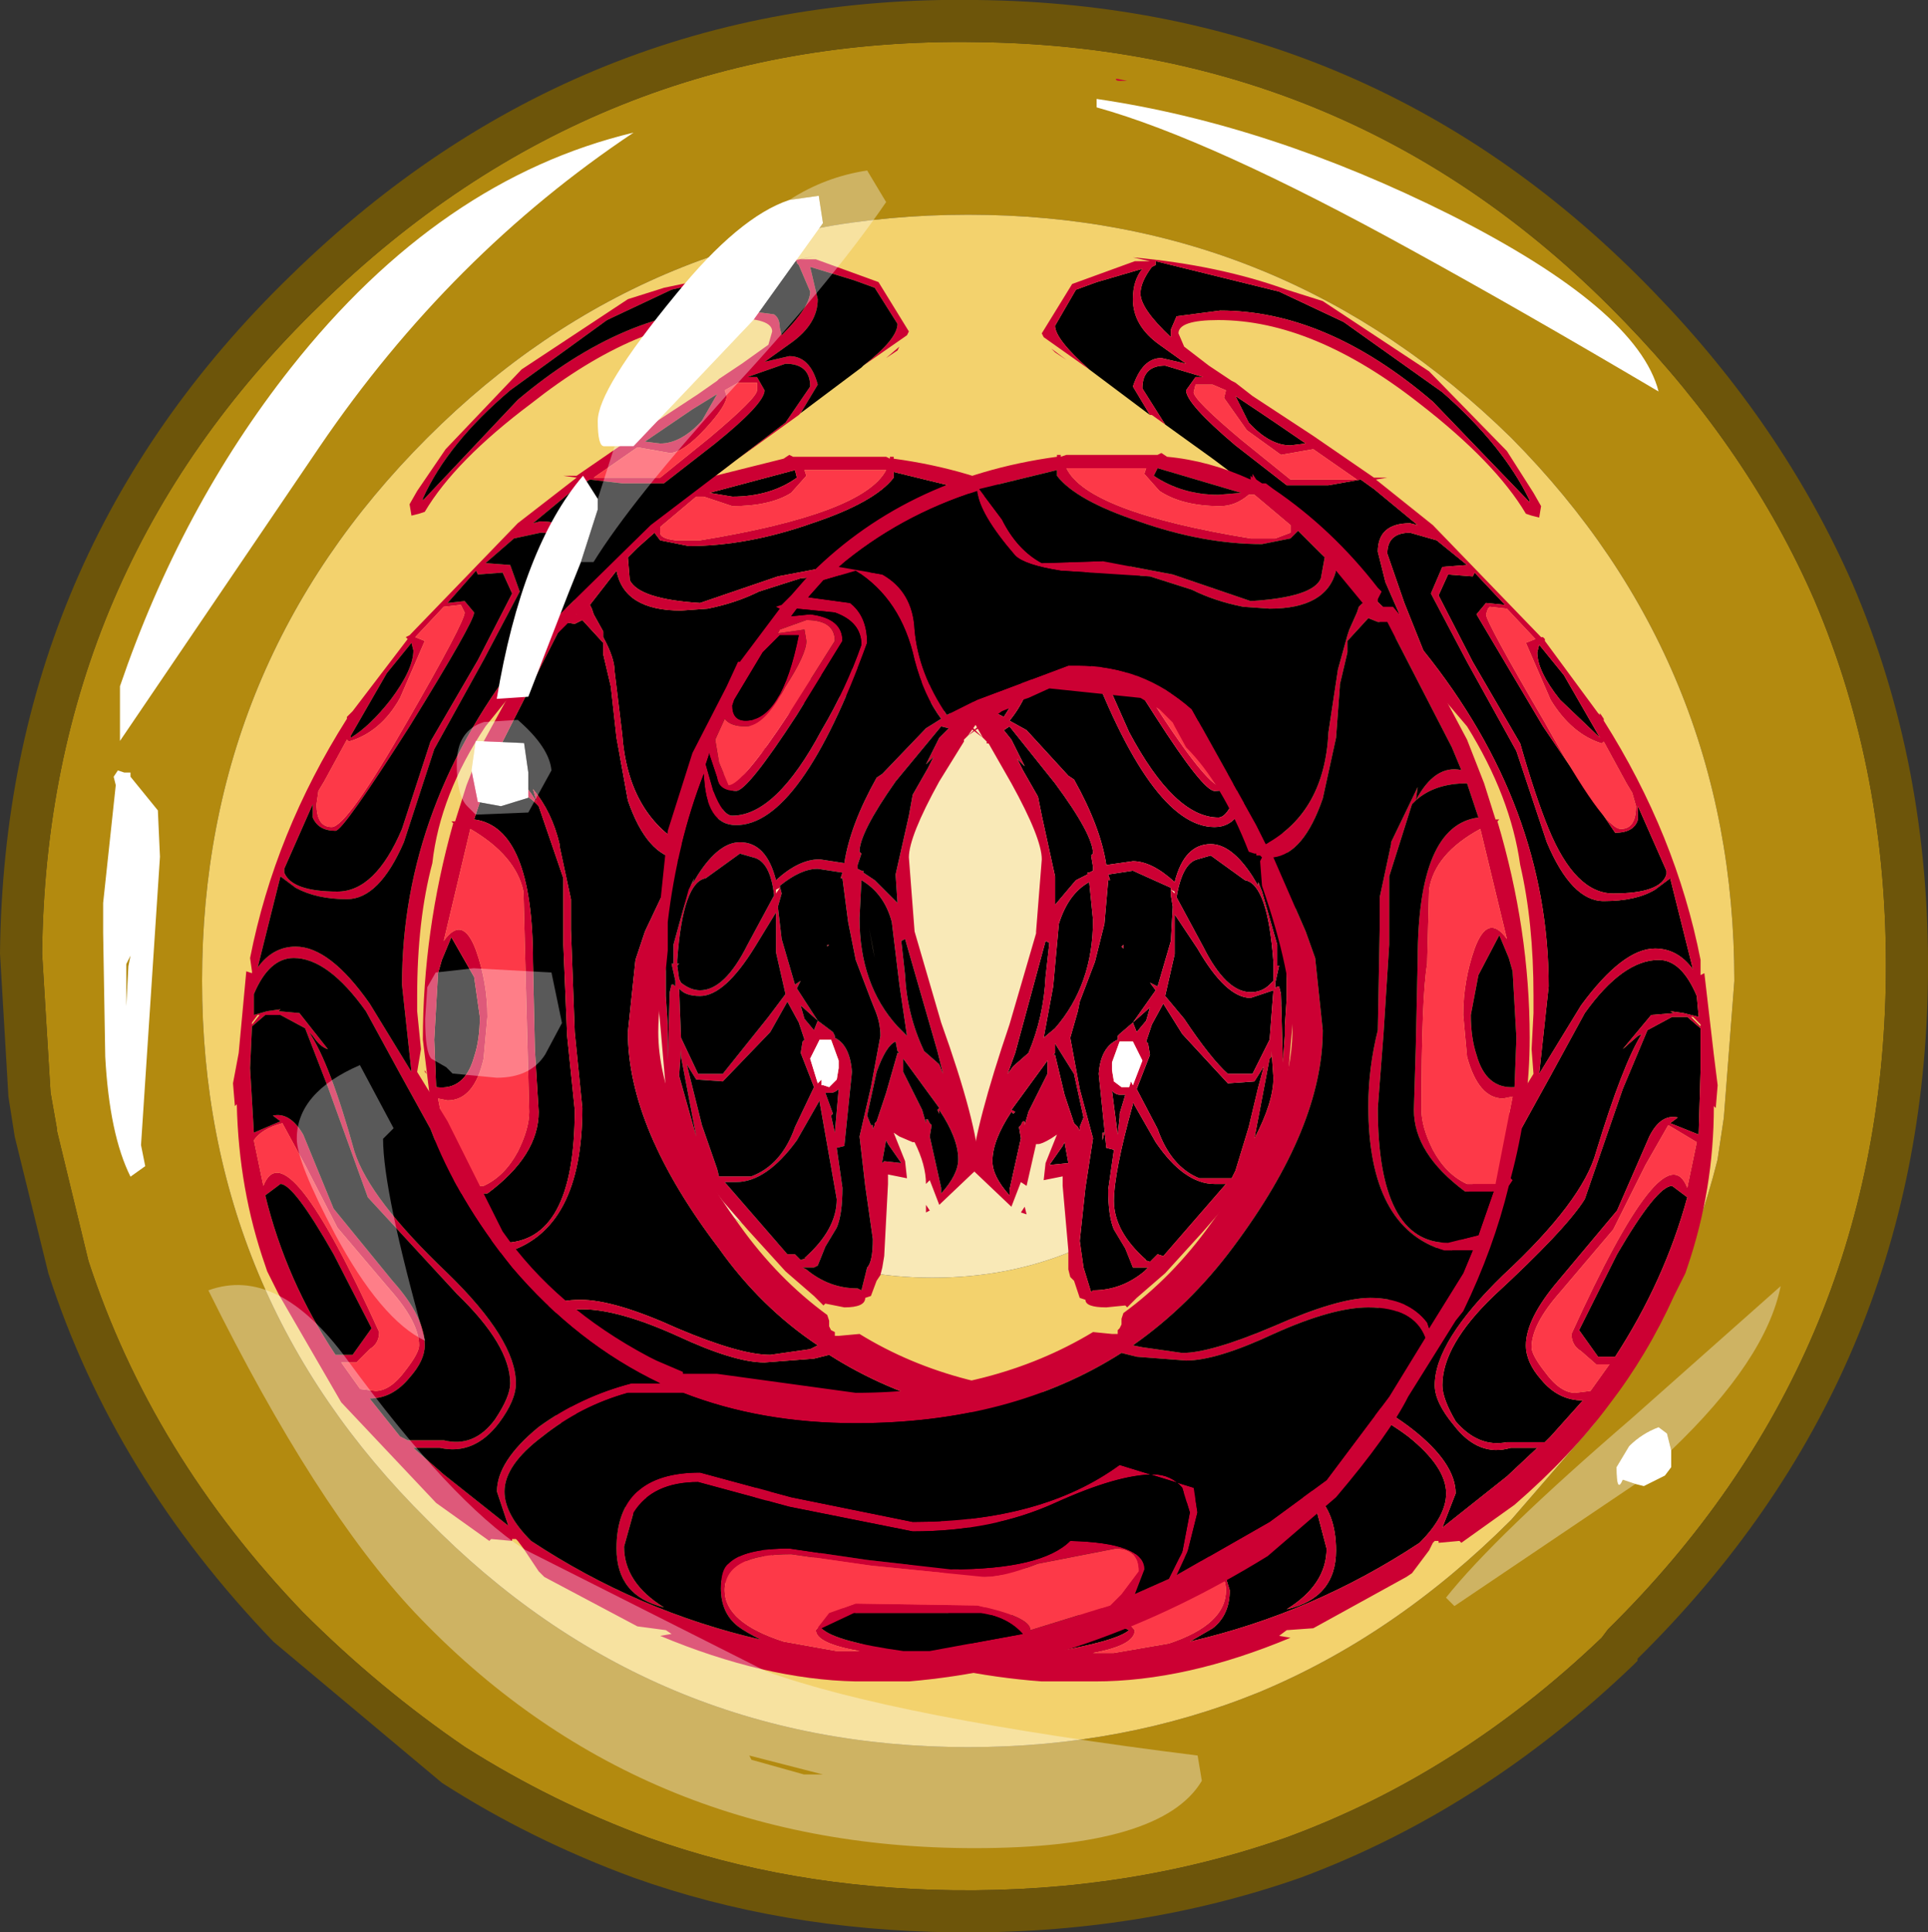 <?xml version="1.0" encoding="UTF-8" standalone="no"?>
<svg xmlns:ffdec="https://www.free-decompiler.com/flash" xmlns:xlink="http://www.w3.org/1999/xlink" ffdec:objectType="frame" height="45.9px" width="45.8px" xmlns="http://www.w3.org/2000/svg">
  <rect width="100%" height="100%" fill="#333333" stroke="none"/>
  <g transform="matrix(1.0, 0.0, 0.0, 1.0, 1.55, 1.3)">
    <use ffdec:characterId="81" height="45.9" transform="matrix(1.0, 0.0, 0.0, 1.0, -1.55, -1.3)" width="45.8" xlink:href="#shape0"/>
    <use ffdec:characterId="167" height="42.2" transform="matrix(0.902, 0.0, 0.0, 0.902, 3.985, 0.575)" width="39.1" xlink:href="#sprite0"/>
    <use ffdec:characterId="168" height="41.55" transform="matrix(1.0, 0.0, 0.0, 1.0, 0.9, 1.05)" width="39.85" xlink:href="#shape2"/>
  </g>
  <defs>
    <g id="shape0" transform="matrix(1.0, 0.0, 0.0, 1.0, 1.55, 1.3)">
      <path d="M43.25 21.9 Q43.15 31.0 36.65 37.4 L36.5 37.6 Q33.1 40.85 29.0 42.35 25.3 43.65 21.1 43.6 17.2 43.55 13.85 42.35 11.55 41.5 9.5 40.2 7.45 38.8 5.65 37.0 2.05 33.25 0.55 28.65 L-0.2 25.55 -0.2 25.5 -0.35 24.65 -0.55 21.35 Q-0.45 12.25 6.05 5.95 12.6 -0.45 21.65 -0.3 30.75 -0.2 37.05 6.35 40.0 9.4 41.55 12.95 43.3 17.05 43.25 21.9 M39.65 22.0 Q39.65 14.45 34.35 9.1 28.95 3.8 21.45 3.8 13.9 3.8 8.6 9.1 3.25 14.45 3.25 22.0 3.25 29.5 8.6 34.8 13.9 40.2 21.45 40.2 25.15 40.2 28.35 38.9 31.6 37.55 34.35 34.8 L36.3 32.55 Q38.4 29.65 39.25 26.25 L39.4 25.25 39.65 22.0" fill="#b38a0f" fill-rule="evenodd" stroke="none"/>
      <path d="M39.65 22.0 L39.4 25.25 39.25 26.25 Q38.4 29.65 36.3 32.55 L34.35 34.8 Q31.6 37.55 28.35 38.9 25.15 40.2 21.45 40.2 13.9 40.2 8.6 34.8 3.25 29.5 3.25 22.0 3.25 14.45 8.6 9.1 13.9 3.8 21.45 3.8 28.95 3.8 34.35 9.1 39.65 14.45 39.65 22.0 M29.1 20.65 Q29.1 17.1 26.55 14.7 24.1 12.2 20.6 12.2 19.0 12.2 17.65 12.75 L16.85 12.75 Q14.6 13.2 13.85 15.7 12.2 17.8 12.2 20.65 12.2 24.15 14.7 26.65 17.15 29.05 20.6 29.05 24.1 29.05 26.55 26.65 29.1 24.15 29.1 20.65" fill="#f3d26d" fill-rule="evenodd" stroke="none"/>
      <path d="M29.1 20.65 Q29.1 24.15 26.55 26.65 24.1 29.05 20.6 29.05 17.15 29.05 14.7 26.65 12.2 24.15 12.2 20.65 12.2 17.8 13.85 15.7 14.6 13.2 16.85 12.75 L17.65 12.75 Q19.0 12.2 20.6 12.2 24.1 12.2 26.55 14.7 29.1 17.1 29.1 20.65" fill="#f9e9b7" fill-rule="evenodd" stroke="none"/>
      <path d="M43.25 21.9 Q43.3 17.05 41.55 12.95 40.0 9.4 37.05 6.35 30.75 -0.2 21.65 -0.3 12.6 -0.45 6.05 5.95 -0.45 12.25 -0.55 21.35 L-0.35 24.65 -0.2 25.5 -0.2 25.55 0.55 28.65 Q2.05 33.25 5.65 37.0 7.45 38.8 9.5 40.2 11.55 41.5 13.85 42.35 17.2 43.55 21.1 43.6 25.3 43.65 29.0 42.35 33.1 40.85 36.5 37.6 L36.65 37.4 Q43.15 31.0 43.25 21.9 M42.45 12.55 Q44.3 16.85 44.25 21.9 44.15 31.4 37.35 38.1 L37.35 38.15 37.25 38.25 Q33.65 41.7 29.35 43.3 25.5 44.65 21.1 44.6 17.0 44.55 13.5 43.3 11.05 42.4 8.95 41.05 L4.95 37.7 Q1.15 33.75 -0.4 28.95 L-1.2 25.7 -1.35 24.75 -1.55 21.35 Q-1.45 11.85 5.35 5.25 12.2 -1.45 21.65 -1.3 31.15 -1.2 37.75 5.65 40.8 8.8 42.45 12.55" fill="#6d550a" fill-rule="evenodd" stroke="none"/>
    </g>
    <g id="sprite0" transform="matrix(1.0, 0.0, 0.0, 1.0, 19.3, 44.8)">
      <use ffdec:characterId="166" height="42.2" transform="matrix(1.0, 0.0, 0.0, 1.0, -19.3, -44.8)" width="39.1" xlink:href="#shape1"/>
    </g>
    <g id="shape1" transform="matrix(1.0, 0.0, 0.0, 1.0, 19.3, 44.8)">
      <path d="M8.8 -33.0 L7.1 -34.35 6.5 -34.8 5.25 -35.7 4.65 -36.65 Q4.65 -37.25 5.25 -37.25 L6.25 -36.95 6.05 -36.95 5.8 -36.6 Q5.8 -36.25 7.1 -35.15 L8.45 -34.1 9.55 -34.1 10.4 -34.25 10.75 -34.0 11.9 -33.05 11.7 -33.1 Q10.85 -33.1 10.85 -32.35 L11.05 -31.55 11.4 -30.75 11.5 -30.4 8.8 -33.0 M4.85 -35.95 L3.25 -37.15 Q2.35 -37.95 2.35 -38.3 L2.9 -39.25 3.45 -39.45 4.65 -39.8 Q4.4 -39.5 4.4 -39.0 4.4 -38.3 5.1 -37.8 L5.8 -37.3 5.15 -37.45 Q4.65 -37.45 4.4 -36.7 L4.85 -35.95 M5.0 -39.9 L5.0 -40.0 8.25 -39.2 9.95 -38.4 12.55 -36.55 Q14.15 -35.15 14.85 -33.7 L14.85 -33.65 12.3 -36.3 Q9.5 -38.7 6.7 -38.7 L5.55 -38.55 5.4 -38.2 5.4 -38.0 Q4.6 -38.75 4.6 -39.15 4.6 -39.45 4.9 -39.85 L5.0 -39.9 M8.95 -35.2 L8.55 -35.15 Q8.0 -35.15 7.45 -35.75 L7.1 -36.45 7.7 -36.05 Q8.15 -35.75 8.95 -35.2 M3.85 -31.9 L2.7 -31.7 Q1.95 -31.25 1.85 -30.25 1.75 -29.15 1.0 -28.0 L0.2 -28.4 -2.2 -29.3 -2.4 -29.3 Q-4.1 -29.3 -5.45 -28.15 L-7.15 -25.1 -7.4 -24.6 Q-8.9 -25.45 -9.05 -27.55 L-9.25 -29.2 Q-9.25 -29.55 -9.55 -30.1 L-9.55 -30.25 -9.8 -30.7 -9.85 -30.85 -9.9 -30.95 -9.2 -31.85 Q-9.0 -30.8 -7.5 -30.8 L-6.8 -30.85 Q-6.05 -31.0 -5.45 -31.3 L-4.35 -31.65 -2.0 -31.85 Q-1.05 -31.95 -0.8 -32.2 0.15 -33.3 0.25 -33.9 2.3 -33.25 3.85 -31.9 M4.7 -31.1 L3.55 -30.95 Q3.1 -30.6 3.1 -29.9 4.85 -25.1 6.55 -25.1 7.35 -25.1 7.45 -26.45 8.1 -24.65 8.35 -22.55 L8.35 -22.3 8.4 -21.8 8.45 -21.3 8.45 -20.9 8.45 -20.6 8.4 -19.85 8.4 -19.6 8.35 -18.9 8.3 -20.7 8.25 -20.9 8.2 -20.9 8.15 -20.85 8.15 -21.0 8.25 -21.45 8.2 -21.45 8.2 -21.8 8.2 -22.0 7.8 -23.4 7.7 -23.65 7.7 -23.55 7.55 -23.8 Q7.0 -24.65 6.45 -24.65 5.75 -24.65 5.5 -23.65 4.9 -24.2 4.4 -24.2 L3.7 -24.1 Q3.55 -25.1 2.85 -26.35 L2.7 -26.45 1.6 -27.65 1.15 -27.9 Q1.65 -28.5 1.85 -29.45 2.2 -31.05 3.4 -31.8 L4.25 -31.55 4.7 -31.1 M3.95 -30.7 L5.0 -30.8 5.1 -30.6 4.65 -30.65 Q3.75 -30.55 3.75 -29.95 L5.0 -28.0 Q6.25 -26.05 6.55 -26.05 7.0 -26.05 7.1 -26.35 L7.25 -26.95 7.25 -27.0 7.35 -26.75 7.15 -26.05 Q6.9 -25.35 6.65 -25.35 5.5 -25.35 4.3 -27.6 L3.3 -29.85 Q3.3 -30.5 3.95 -30.7 M1.5 -26.6 L1.35 -26.9 1.55 -26.7 1.2 -27.4 1.0 -27.65 1.15 -27.75 2.35 -26.25 Q3.35 -24.9 3.35 -24.4 L3.3 -24.35 3.35 -24.05 3.35 -23.95 3.25 -23.9 3.2 -23.9 3.2 -23.85 2.9 -23.7 2.35 -23.05 2.35 -23.8 2.0 -25.4 1.9 -25.9 1.5 -26.6 M5.85 -29.65 L6.6 -28.45 6.7 -28.25 6.35 -27.85 Q5.4 -27.85 4.9 -30.1 L5.4 -30.1 5.85 -29.65 M11.1 -32.3 Q11.1 -32.85 11.7 -32.85 L12.4 -32.65 13.2 -32.0 12.55 -31.95 12.25 -31.25 13.2 -29.45 14.5 -27.1 15.3 -24.7 Q15.95 -23.15 16.8 -23.15 17.65 -23.15 18.15 -23.45 L18.55 -23.75 19.15 -21.35 Q18.75 -21.9 18.15 -21.9 17.3 -21.9 16.2 -20.4 L15.1 -18.6 15.35 -20.9 Q15.35 -25.65 12.05 -29.75 L11.55 -31.0 11.1 -32.3 M13.35 -31.7 L13.4 -31.8 14.2 -30.95 13.7 -31.0 13.45 -30.7 15.2 -27.75 17.1 -24.95 Q17.6 -24.95 17.7 -25.3 L17.7 -25.65 18.45 -23.95 18.45 -23.85 Q18.3 -23.35 17.05 -23.35 16.05 -23.35 15.35 -25.05 15.0 -25.9 14.6 -27.3 L13.35 -29.45 12.45 -31.2 12.7 -31.75 13.35 -31.7 M15.1 -29.9 L15.75 -29.1 16.7 -27.45 15.65 -28.45 Q15.05 -29.2 15.05 -29.7 L15.1 -29.9 M17.7 -19.6 L17.8 -19.65 Q17.3 -18.85 16.6 -16.55 16.25 -15.25 14.15 -13.3 12.35 -11.55 12.35 -10.4 12.35 -9.95 12.85 -9.35 13.5 -8.5 14.35 -8.75 L15.05 -8.75 14.25 -8.0 12.55 -6.65 12.9 -7.55 Q12.9 -8.35 11.75 -9.25 10.65 -10.1 9.3 -10.45 L8.55 -10.45 Q10.75 -11.45 12.45 -13.5 13.9 -15.25 14.6 -17.1 L15.4 -18.55 16.3 -20.2 Q17.3 -21.6 18.25 -21.6 18.85 -21.6 19.25 -20.65 L19.3 -20.1 18.9 -20.2 18.55 -20.25 18.65 -20.2 18.05 -20.15 17.3 -19.25 17.7 -19.6 M18.6 -20.1 L19.0 -20.1 19.35 -19.8 19.35 -18.7 19.3 -17.0 18.55 -17.3 18.75 -17.45 Q18.3 -17.55 18.0 -16.95 L17.15 -15.0 15.6 -13.15 Q14.75 -12.15 14.75 -11.45 14.75 -11.0 15.15 -10.55 15.6 -10.0 16.25 -10.0 L15.4 -9.05 15.25 -8.9 14.25 -8.9 Q13.5 -8.75 12.9 -9.45 12.55 -10.05 12.55 -10.4 12.55 -11.45 13.9 -12.75 15.8 -14.5 16.3 -15.3 L17.3 -18.2 17.95 -19.75 18.6 -20.1 M18.6 -15.65 L19.0 -15.35 Q18.4 -13.15 17.1 -11.15 L16.65 -11.15 16.15 -11.85 17.15 -13.85 Q18.2 -15.65 18.6 -15.65 M6.45 -24.35 L7.35 -23.7 Q7.95 -23.6 8.1 -21.55 L8.1 -21.45 8.1 -21.4 8.1 -21.05 8.0 -20.95 Q7.8 -20.75 7.5 -20.75 6.85 -20.75 6.25 -21.95 L5.55 -23.25 Q5.7 -24.15 6.1 -24.25 L6.45 -24.35 M5.4 -23.45 L5.4 -23.3 5.45 -23.0 5.4 -22.1 5.05 -20.9 4.85 -21.0 5.0 -20.8 4.4 -19.95 4.85 -20.35 4.75 -20.0 4.5 -19.7 4.4 -19.95 4.05 -19.65 4.0 -19.6 4.0 -19.5 Q3.55 -19.3 3.5 -18.6 L3.7 -16.65 3.9 -16.6 3.75 -15.55 Q3.75 -14.85 3.9 -14.5 L4.2 -14.0 4.4 -13.5 4.5 -13.5 4.8 -13.5 4.7 -13.4 Q4.1 -12.9 3.35 -12.9 L3.3 -12.85 3.1 -13.5 3.0 -14.2 3.15 -15.6 3.35 -16.9 3.0 -18.2 2.75 -19.55 2.95 -20.25 3.0 -20.5 3.4 -21.55 3.65 -22.55 3.75 -23.7 3.8 -23.7 3.75 -23.85 4.4 -23.95 5.4 -23.5 5.4 -23.45 M5.5 -21.75 L5.5 -22.8 6.1 -21.9 Q6.85 -20.6 7.5 -20.6 L8.1 -20.8 8.0 -19.5 7.55 -18.6 6.9 -18.6 Q6.45 -19.0 5.75 -20.05 L5.25 -20.65 5.5 -21.75 M5.7 -19.65 L6.9 -18.35 7.6 -18.4 7.85 -18.8 7.7 -18.25 7.45 -17.2 7.1 -16.05 7.0 -15.85 6.15 -15.85 Q5.4 -16.15 5.05 -17.15 L4.5 -18.2 4.85 -19.1 4.8 -19.4 4.75 -19.45 4.9 -19.9 5.2 -20.45 5.7 -19.65 M8.05 -19.05 L8.05 -19.2 8.1 -18.5 Q8.1 -17.85 7.6 -16.9 L8.0 -19.0 8.05 -19.05 M4.1 -21.95 L4.15 -21.9 4.15 -22.0 4.1 -21.95 M3.35 -22.65 Q3.35 -20.95 2.35 -19.8 L2.05 -19.55 2.3 -20.9 2.45 -22.55 Q2.7 -23.35 3.25 -23.65 L3.35 -22.65 M2.2 -22.05 L2.1 -21.15 Q2.05 -20.1 1.65 -19.15 L1.25 -18.8 1.1 -18.6 1.3 -19.15 2.1 -22.1 2.2 -22.05 M2.35 -19.15 L2.35 -19.4 2.85 -18.6 3.1 -17.45 3.0 -17.2 3.0 -17.1 2.95 -17.2 2.9 -17.25 2.85 -17.3 2.6 -18.05 2.35 -19.1 2.3 -19.1 2.35 -19.15 M2.15 -18.6 L1.65 -17.6 1.55 -17.25 1.55 -17.35 1.5 -17.35 1.45 -17.25 1.4 -17.2 1.45 -16.9 1.15 -15.55 1.15 -15.4 Q0.7 -15.9 0.7 -16.3 0.7 -16.85 1.2 -17.6 L1.25 -17.55 1.3 -17.6 1.2 -17.65 2.15 -18.95 2.15 -18.6 M4.4 -17.85 L5.0 -16.8 Q5.75 -15.7 6.55 -15.7 L6.85 -15.7 5.2 -13.8 5.05 -13.85 4.85 -13.65 4.7 -13.7 4.75 -13.7 Q3.9 -14.45 3.9 -15.25 3.9 -16.0 4.4 -17.8 L4.4 -17.85 M4.2 -18.05 L4.05 -17.55 4.05 -17.45 4.0 -17.0 3.85 -18.15 Q3.95 -18.05 4.05 -18.05 L4.2 -18.05 M3.6 -17.05 L3.6 -16.95 3.6 -16.85 3.65 -17.05 3.6 -17.05 M2.7 -16.25 L2.2 -16.2 2.55 -16.7 2.6 -16.8 2.7 -16.25 M9.4 -10.15 Q10.65 -9.8 11.65 -9.05 12.65 -8.25 12.65 -7.55 12.65 -6.95 11.95 -6.25 9.15 -4.4 5.9 -3.65 L6.5 -4.0 Q6.95 -4.35 6.95 -5.0 L6.75 -5.65 Q6.4 -6.05 5.15 -6.05 L3.1 -5.75 0.95 -5.5 Q-1.5 -5.5 -2.25 -6.25 -4.2 -6.2 -4.2 -5.5 L-3.95 -4.85 -4.8 -5.25 -5.15 -6.0 -5.4 -7.0 -5.15 -7.65 Q-4.9 -8.0 -4.45 -8.0 -3.45 -8.0 -1.85 -7.25 -0.2 -6.5 1.9 -6.5 L5.15 -7.15 7.55 -7.8 Q8.8 -7.8 9.25 -7.05 L9.5 -6.1 Q9.5 -5.15 8.45 -4.5 9.75 -4.8 9.75 -6.05 9.75 -8.05 7.5 -8.05 L5.1 -7.4 1.9 -6.75 Q-1.45 -6.75 -3.55 -8.25 -5.15 -8.05 -5.5 -7.7 L-5.6 -7.05 -5.35 -6.0 -5.05 -5.35 -7.5 -6.75 -9.0 -7.85 -10.6 -10.1 -11.6 -11.6 Q-11.25 -12.4 -10.1 -12.4 -9.15 -12.4 -7.6 -11.7 -6.1 -11.0 -5.3 -11.0 L-4.0 -11.1 -3.6 -11.2 Q-0.7 -9.35 3.4 -9.35 5.9 -9.35 7.95 -10.15 L9.4 -10.15 M4.3 -3.95 Q3.95 -3.65 2.15 -3.35 L1.45 -3.35 -1.0 -3.8 Q-0.6 -4.3 0.1 -4.35 L3.45 -4.35 4.3 -3.95 M-10.6 -30.5 L-10.3 -30.45 -10.1 -30.55 -9.55 -29.95 -9.55 -29.65 -9.35 -28.8 -9.2 -27.45 -8.9 -25.8 Q-8.4 -24.35 -7.55 -24.25 L-8.45 -22.35 -8.7 -21.6 -8.9 -19.7 Q-8.9 -17.15 -6.5 -14.0 -5.4 -12.45 -3.9 -11.45 L-4.1 -11.35 -5.15 -11.2 Q-5.95 -11.2 -7.6 -11.9 -9.25 -12.65 -10.15 -12.65 -11.15 -12.65 -11.6 -12.0 L-11.7 -11.85 -12.6 -13.3 -12.85 -13.9 -12.1 -13.9 Q-10.1 -14.5 -10.1 -17.7 L-10.3 -19.7 -10.4 -22.4 -10.4 -23.2 -10.7 -24.6 -10.7 -24.65 Q-10.9 -25.5 -11.4 -26.1 L-11.3 -25.75 Q-11.85 -26.7 -12.55 -26.55 L-12.3 -27.15 -10.6 -30.5 M-11.25 -25.65 L-10.6 -23.75 -10.6 -22.0 -10.5 -19.6 -10.3 -17.65 Q-10.3 -14.15 -12.2 -14.15 L-12.95 -14.3 -13.35 -15.45 -12.6 -15.45 Q-11.25 -16.45 -11.25 -17.6 L-11.35 -19.25 -11.4 -21.55 Q-11.4 -25.1 -12.95 -25.3 L-12.65 -26.2 Q-11.75 -26.2 -11.25 -25.65 M-1.9 -34.45 L0.15 -33.95 -0.4 -33.15 -1.5 -32.0 -3.1 -32.05 -4.95 -31.7 -7.0 -31.0 Q-8.6 -31.1 -8.85 -31.6 L-8.9 -32.2 -8.65 -32.45 -8.2 -32.85 -8.05 -32.65 -7.3 -32.5 Q-5.75 -32.5 -4.05 -33.1 -2.4 -33.65 -1.9 -34.3 L-1.9 -34.45 M-4.45 -34.3 Q-5.15 -33.8 -6.15 -33.8 L-6.75 -33.9 -4.5 -34.5 -4.45 -34.3 M-12.95 -19.05 Q-13.2 -18.15 -13.95 -18.25 L-14.0 -19.5 -13.9 -21.25 -13.8 -21.6 -13.55 -22.2 -12.95 -21.15 -12.8 -20.1 Q-12.8 -19.5 -12.95 -19.05 M-12.9 -12.8 L-12.95 -12.8 -13.9 -15.65 -13.25 -13.7 -12.9 -12.8" fill="#000000" fill-rule="evenodd" stroke="none"/>
      <path d="M2.25 -37.7 L2.65 -37.4 2.35 -37.6 2.25 -37.7 M3.25 -37.15 L2.05 -38.0 2.0 -38.1 2.8 -39.4 4.45 -40.0 4.55 -40.0 4.65 -40.0 4.85 -40.0 4.4 -40.1 Q6.65 -39.9 8.45 -39.25 L9.4 -38.95 12.2 -37.1 14.25 -35.0 14.95 -33.9 15.15 -33.55 15.1 -33.25 14.9 -33.3 14.75 -33.35 Q13.95 -34.7 11.95 -36.25 9.15 -38.45 6.65 -38.45 5.6 -38.45 5.6 -38.1 L5.75 -37.75 6.4 -37.25 7.0 -36.85 7.1 -36.8 7.55 -36.45 9.15 -35.4 10.75 -34.3 11.1 -34.3 10.8 -34.25 12.3 -33.05 15.15 -30.1 15.2 -30.1 15.25 -30.05 15.25 -30.0 16.65 -28.1 16.7 -28.05 16.7 -28.1 16.8 -27.95 16.8 -27.9 Q18.7 -24.9 19.35 -21.6 L19.35 -21.2 19.45 -21.25 19.7 -19.1 19.8 -18.3 19.75 -17.7 19.7 -17.75 Q19.7 -15.55 19.0 -13.5 L18.95 -13.35 18.65 -12.75 Q17.95 -11.2 16.95 -9.9 15.95 -8.55 14.45 -7.25 L13.05 -6.25 13.0 -6.3 12.45 -6.25 12.45 -6.3 12.35 -6.3 12.3 -6.25 12.2 -6.05 11.75 -5.45 11.6 -5.35 9.15 -4.0 8.45 -3.95 8.25 -3.8 8.55 -3.75 Q5.8 -2.6 3.4 -2.6 L2.0 -2.6 Q-2.75 -2.95 -7.45 -5.85 L-9.2 -7.4 -11.15 -10.1 -12.35 -12.05 -12.6 -12.3 -13.8 -15.6 -13.9 -15.75 -13.85 -15.8 -14.3 -19.5 Q-14.3 -22.35 -13.5 -25.2 L-13.55 -25.25 -13.45 -25.25 -13.15 -26.2 -12.7 -27.35 -10.95 -30.55 -10.75 -30.85 -10.65 -30.85 -10.35 -30.85 -10.3 -31.05 -10.45 -31.25 -10.35 -31.35 Q-9.15 -32.9 -7.55 -33.95 L-7.4 -34.1 -7.3 -34.1 -7.15 -34.25 -7.05 -34.35 -7.05 -34.25 -7.0 -34.3 -7.0 -34.25 -4.8 -34.8 -4.65 -34.9 -4.55 -34.85 -2.1 -34.85 -2.0 -34.8 -2.0 -34.85 -1.9 -34.85 -1.9 -34.8 Q2.15 -34.25 4.75 -31.55 L5.1 -31.15 5.4 -30.9 5.5 -30.85 5.4 -30.85 6.45 -29.4 6.5 -29.4 6.8 -28.8 7.7 -27.0 8.35 -24.95 Q8.75 -23.3 8.75 -21.6 L8.45 -18.15 8.4 -17.95 8.35 -17.9 8.15 -17.25 7.8 -16.5 7.85 -16.45 7.7 -16.2 7.5 -16.0 7.4 -15.85 6.9 -15.2 6.25 -14.45 5.25 -13.35 4.5 -12.7 4.25 -12.45 4.2 -12.5 3.7 -12.45 Q3.15 -12.45 3.15 -12.65 L3.0 -12.7 2.85 -13.15 2.75 -13.25 2.7 -13.45 2.7 -13.75 2.7 -13.95 2.55 -15.65 2.55 -15.9 2.05 -15.8 2.1 -16.25 2.4 -17.0 2.25 -16.9 Q2.0 -16.75 1.9 -16.75 L1.85 -16.75 1.6 -15.65 1.45 -15.75 1.2 -15.1 0.2 -16.05 0.2 -16.0 0.15 -16.1 Q0.25 -17.25 1.15 -19.9 L1.85 -22.3 1.85 -22.35 2.0 -24.25 Q2.0 -24.8 1.2 -26.25 L0.6 -27.3 0.55 -27.3 0.55 -27.35 0.5 -27.4 0.45 -27.45 -0.4 -28.1 -0.7 -28.2 -0.85 -28.35 -1.1 -28.45 -1.7 -28.7 -4.1 -28.45 -4.6 -28.15 -4.95 -27.8 -5.0 -27.75 -5.3 -27.15 Q-6.2 -26.2 -6.95 -24.4 L-7.1 -24.35 -7.2 -24.35 -7.25 -24.25 -7.2 -24.15 -7.25 -23.5 Q-8.1 -21.2 -8.1 -19.7 -8.1 -17.55 -5.95 -14.6 -4.95 -13.2 -3.65 -12.25 L-3.6 -12.1 -3.6 -11.95 -3.55 -11.85 -3.45 -11.8 -3.45 -11.7 -3.35 -11.7 -2.8 -11.75 Q-0.2 -10.15 3.4 -10.15 L7.1 -10.65 7.95 -10.65 7.95 -10.7 Q8.35 -10.8 8.65 -11.0 L8.85 -11.1 Q11.3 -12.4 12.7 -14.4 L14.15 -17.3 14.95 -18.6 14.9 -19.25 14.95 -20.2 14.95 -20.35 14.95 -20.65 Q14.95 -22.6 14.6 -24.1 14.35 -25.9 13.2 -27.75 L11.5 -29.75 11.4 -30.0 10.5 -30.9 8.8 -33.0 11.5 -30.4 11.4 -30.75 11.05 -31.55 10.85 -32.35 Q10.85 -33.1 11.7 -33.1 L11.9 -33.05 10.75 -34.0 10.4 -34.25 9.55 -34.1 8.45 -34.1 7.1 -35.15 Q5.8 -36.25 5.8 -36.6 L6.05 -36.95 6.25 -36.95 5.25 -37.25 Q4.65 -37.25 4.65 -36.65 L5.25 -35.7 4.9 -35.95 4.85 -35.95 4.4 -36.7 Q4.65 -37.45 5.15 -37.45 L5.8 -37.3 5.1 -37.8 Q4.4 -38.3 4.4 -39.0 4.4 -39.5 4.65 -39.8 L3.45 -39.45 2.9 -39.25 2.35 -38.3 Q2.35 -37.95 3.25 -37.15 M8.95 -35.2 Q8.15 -35.75 7.7 -36.05 L7.1 -36.45 7.45 -35.75 Q8.0 -35.15 8.55 -35.15 L8.95 -35.2 M5.0 -39.9 L4.9 -39.85 Q4.6 -39.45 4.6 -39.15 4.6 -38.75 5.4 -38.0 L5.4 -38.2 5.55 -38.55 6.7 -38.7 Q9.5 -38.7 12.3 -36.3 L14.85 -33.65 14.85 -33.7 Q14.15 -35.15 12.55 -36.55 L9.95 -38.4 8.25 -39.2 5.0 -40.0 5.0 -39.9 M9.15 -35.05 L8.3 -34.9 7.4 -35.55 6.8 -36.4 6.85 -36.6 6.5 -36.75 6.05 -36.75 6.0 -36.55 Q6.0 -36.35 7.25 -35.3 L8.55 -34.25 10.3 -34.25 9.15 -35.05 M3.85 -31.9 Q2.3 -33.25 0.25 -33.9 0.15 -33.3 -0.8 -32.2 -1.05 -31.95 -2.0 -31.85 L-4.35 -31.65 -5.45 -31.3 Q-6.05 -31.0 -6.8 -30.85 L-7.5 -30.8 Q-9.0 -30.8 -9.2 -31.85 L-9.9 -30.95 -9.85 -30.85 -9.8 -30.7 -9.55 -30.25 -9.55 -30.1 Q-9.25 -29.55 -9.25 -29.2 L-9.05 -27.55 Q-8.9 -25.45 -7.4 -24.6 L-7.15 -25.1 -5.45 -28.15 Q-4.1 -29.3 -2.4 -29.3 L-2.2 -29.3 0.2 -28.4 1.0 -28.0 Q1.75 -29.15 1.85 -30.25 1.95 -31.25 2.7 -31.7 L3.85 -31.9 M4.7 -31.1 L4.25 -31.55 3.4 -31.8 Q2.2 -31.05 1.85 -29.45 1.65 -28.5 1.15 -27.9 L1.6 -27.65 2.7 -26.45 2.85 -26.35 Q3.55 -25.1 3.7 -24.1 L4.4 -24.2 Q4.9 -24.2 5.5 -23.65 5.75 -24.65 6.45 -24.65 7.0 -24.65 7.55 -23.8 L7.7 -23.55 7.7 -23.65 7.8 -23.4 8.2 -22.0 8.2 -21.8 8.2 -21.45 8.25 -21.45 8.15 -21.0 8.15 -20.85 8.2 -20.9 8.25 -20.9 8.3 -20.7 8.35 -18.9 8.4 -19.6 8.4 -19.85 8.45 -20.6 8.45 -20.9 8.45 -21.3 8.4 -21.8 8.35 -22.3 8.35 -22.55 Q8.1 -24.65 7.45 -26.45 7.35 -25.1 6.55 -25.1 4.85 -25.1 3.1 -29.9 3.1 -30.6 3.55 -30.95 L4.7 -31.1 M4.7 -29.95 L4.75 -30.25 5.45 -30.15 5.4 -30.25 4.7 -30.5 Q3.95 -30.5 3.95 -29.95 L5.15 -28.05 Q6.4 -26.15 6.75 -26.15 L7.0 -26.75 7.1 -27.35 6.85 -27.9 Q6.75 -27.7 6.35 -27.7 5.8 -27.7 5.25 -28.75 4.7 -29.6 4.7 -29.95 M3.95 -30.7 Q3.3 -30.5 3.3 -29.85 L4.3 -27.6 Q5.5 -25.35 6.65 -25.35 6.9 -25.35 7.15 -26.05 L7.35 -26.75 7.25 -27.0 7.25 -26.95 7.1 -26.35 Q7.0 -26.05 6.55 -26.05 6.25 -26.05 5.0 -28.0 L3.75 -29.95 Q3.75 -30.55 4.65 -30.65 L5.1 -30.6 5.0 -30.8 3.95 -30.7 M1.5 -26.6 L1.9 -25.9 2.0 -25.4 2.35 -23.8 2.35 -23.05 2.9 -23.7 3.2 -23.85 3.2 -23.9 3.25 -23.9 3.35 -23.95 3.35 -24.05 3.3 -24.35 3.35 -24.4 Q3.35 -24.9 2.35 -26.25 L1.15 -27.75 1.0 -27.65 1.2 -27.4 1.55 -26.7 1.35 -26.9 1.5 -26.6 M0.45 -27.45 L0.25 -27.8 0.05 -27.9 -0.1 -28.0 0.45 -27.45 M13.35 -31.7 L12.7 -31.75 12.45 -31.2 13.35 -29.45 14.6 -27.3 Q15.0 -25.9 15.35 -25.05 16.05 -23.35 17.05 -23.35 18.3 -23.35 18.45 -23.85 L18.45 -23.95 17.7 -25.65 17.7 -25.3 Q17.6 -24.95 17.1 -24.95 L15.2 -27.75 13.45 -30.7 13.7 -31.0 14.2 -30.95 13.4 -31.8 13.35 -31.7 M11.1 -32.3 L11.55 -31.0 12.05 -29.75 Q15.35 -25.65 15.35 -20.9 L15.1 -18.6 16.2 -20.4 Q17.3 -21.9 18.15 -21.9 18.75 -21.9 19.15 -21.35 L18.55 -23.75 18.15 -23.45 Q17.65 -23.15 16.8 -23.15 15.95 -23.15 15.3 -24.7 L14.5 -27.1 13.2 -29.45 12.25 -31.25 12.55 -31.95 13.2 -32.0 12.4 -32.65 11.7 -32.85 Q11.1 -32.85 11.1 -32.3 M5.85 -29.65 L5.4 -30.1 4.9 -30.1 Q5.4 -27.85 6.35 -27.85 L6.7 -28.25 6.6 -28.45 5.85 -29.65 M13.8 -30.9 L13.75 -30.85 13.7 -30.7 Q13.7 -30.5 15.25 -27.85 16.8 -25.05 17.25 -25.05 17.65 -25.05 17.65 -25.65 L17.55 -26.0 17.4 -26.25 16.8 -27.35 16.75 -27.3 Q15.95 -27.55 15.4 -28.45 L14.75 -29.95 15.0 -30.05 14.25 -30.85 13.8 -30.9 M18.6 -20.1 L17.95 -19.75 17.3 -18.2 16.3 -15.3 Q15.8 -14.5 13.9 -12.75 12.55 -11.45 12.55 -10.4 12.55 -10.05 12.9 -9.45 13.5 -8.75 14.25 -8.9 L15.25 -8.9 15.4 -9.05 16.25 -10.0 Q15.6 -10.0 15.15 -10.55 14.75 -11.0 14.75 -11.45 14.75 -12.15 15.6 -13.15 L17.15 -15.0 18.0 -16.95 Q18.3 -17.55 18.75 -17.45 L18.55 -17.3 19.3 -17.0 19.35 -18.7 19.35 -19.8 19.0 -20.1 18.6 -20.1 M17.7 -19.6 L17.3 -19.25 18.05 -20.15 18.65 -20.2 18.55 -20.25 18.9 -20.2 19.3 -20.1 19.25 -20.65 Q18.85 -21.6 18.25 -21.6 17.3 -21.6 16.3 -20.2 L15.4 -18.55 14.6 -17.1 Q13.9 -15.25 12.45 -13.5 10.75 -11.45 8.55 -10.45 L9.3 -10.45 Q10.65 -10.1 11.75 -9.25 12.9 -8.35 12.9 -7.55 L12.55 -6.65 14.25 -8.0 15.05 -8.75 14.35 -8.75 Q13.5 -8.5 12.85 -9.35 12.35 -9.95 12.35 -10.4 12.35 -11.55 14.15 -13.3 16.25 -15.25 16.6 -16.55 17.3 -18.85 17.8 -19.65 L17.7 -19.6 M15.1 -29.9 L15.05 -29.7 Q15.05 -29.2 15.65 -28.45 L16.7 -27.45 15.75 -29.1 15.1 -29.9 M19.35 -19.85 L19.35 -19.9 19.15 -20.1 19.1 -20.1 19.35 -19.85 M14.75 -18.6 L14.7 -18.55 14.75 -18.65 14.75 -18.6 M18.5 -17.25 L17.9 -16.2 17.05 -14.5 15.65 -12.85 Q14.9 -12.0 14.9 -11.4 14.9 -11.2 15.25 -10.75 15.65 -10.2 16.05 -10.2 L16.45 -10.25 16.95 -10.95 16.6 -10.95 16.2 -11.3 Q15.95 -11.45 15.95 -11.75 18.4 -17.15 19.0 -15.6 L19.25 -16.8 18.5 -17.25 M18.6 -15.65 Q18.2 -15.65 17.15 -13.85 L16.15 -11.85 16.65 -11.15 17.1 -11.15 Q18.4 -13.15 19.0 -15.35 L18.6 -15.65 M6.45 -24.35 L6.1 -24.25 Q5.7 -24.15 5.55 -23.25 L6.25 -21.95 Q6.85 -20.75 7.5 -20.75 7.8 -20.75 8.0 -20.95 L8.1 -21.05 8.1 -21.4 8.1 -21.45 8.1 -21.55 Q7.95 -23.6 7.35 -23.7 L6.45 -24.35 M5.4 -23.45 L5.4 -23.5 4.4 -23.95 3.75 -23.85 3.8 -23.7 3.75 -23.7 3.65 -22.55 3.4 -21.55 3.0 -20.5 2.95 -20.25 2.75 -19.55 3.0 -18.2 3.35 -16.9 3.15 -15.6 3.0 -14.2 3.1 -13.5 3.3 -12.85 3.35 -12.9 Q4.1 -12.9 4.7 -13.4 L4.8 -13.5 4.5 -13.5 4.4 -13.5 4.2 -14.0 3.9 -14.5 Q3.75 -14.85 3.75 -15.55 L3.9 -16.6 3.7 -16.65 3.5 -18.6 Q3.55 -19.3 4.0 -19.5 L4.0 -19.6 4.05 -19.65 4.4 -19.95 4.5 -19.7 4.75 -20.0 4.85 -20.35 4.4 -19.95 5.0 -20.8 4.85 -21.0 5.05 -20.9 5.4 -22.1 5.45 -23.0 5.4 -23.3 5.4 -23.45 5.5 -23.35 5.5 -23.4 5.4 -23.45 M5.5 -21.75 L5.25 -20.65 5.75 -20.05 Q6.45 -19.0 6.9 -18.6 L7.55 -18.6 8.0 -19.5 8.1 -20.8 7.5 -20.6 Q6.85 -20.6 6.1 -21.9 L5.5 -22.8 5.5 -21.75 M2.2 -22.05 L2.1 -22.1 1.3 -19.15 1.1 -18.6 1.25 -18.8 1.65 -19.15 Q2.05 -20.1 2.1 -21.15 L2.2 -22.05 M3.35 -22.65 L3.25 -23.65 Q2.7 -23.35 2.45 -22.55 L2.3 -20.9 2.05 -19.55 2.35 -19.8 Q3.35 -20.95 3.35 -22.65 M4.1 -21.95 L4.15 -22.0 4.15 -21.9 4.1 -21.95 M8.05 -19.05 L8.0 -19.0 7.6 -16.9 Q8.1 -17.85 8.1 -18.5 L8.05 -19.2 8.05 -19.05 M5.7 -19.65 L5.2 -20.45 4.9 -19.9 4.75 -19.45 4.8 -19.4 4.85 -19.1 4.5 -18.2 5.05 -17.15 Q5.4 -16.15 6.15 -15.85 L7.0 -15.85 7.1 -16.05 7.45 -17.2 7.7 -18.25 7.85 -18.8 7.6 -18.4 6.9 -18.35 5.7 -19.65 M2.35 -19.15 L2.3 -19.1 2.35 -19.1 2.6 -18.05 2.85 -17.3 2.9 -17.25 2.95 -17.2 3.0 -17.1 3.0 -17.2 3.1 -17.45 2.85 -18.6 2.35 -19.4 2.35 -19.15 M2.15 -18.6 L2.15 -18.95 1.2 -17.65 1.3 -17.6 1.25 -17.55 1.2 -17.6 Q0.7 -16.85 0.7 -16.3 0.7 -15.9 1.15 -15.4 L1.15 -15.55 1.45 -16.9 1.4 -17.2 1.45 -17.25 1.5 -17.35 1.55 -17.35 1.55 -17.25 1.65 -17.6 2.15 -18.6 M4.25 -19.45 L4.05 -19.45 3.85 -18.9 3.85 -18.75 3.85 -18.7 3.9 -18.4 4.1 -18.25 4.25 -18.25 4.3 -18.25 4.35 -18.4 4.4 -18.3 4.65 -18.95 4.4 -19.45 4.25 -19.45 M2.7 -16.25 L2.6 -16.8 2.55 -16.7 2.2 -16.2 2.7 -16.25 M3.6 -17.05 L3.65 -17.05 3.6 -16.85 3.6 -16.95 3.6 -17.05 M4.2 -18.05 L4.05 -18.05 Q3.95 -18.05 3.85 -18.15 L4.0 -17.0 4.05 -17.45 4.05 -17.55 4.2 -18.05 M4.4 -17.85 L4.4 -17.8 Q3.9 -16.0 3.9 -15.25 3.9 -14.45 4.75 -13.7 L4.7 -13.7 4.85 -13.65 5.05 -13.85 5.2 -13.8 6.85 -15.7 6.55 -15.7 Q5.75 -15.7 5.0 -16.8 L4.4 -17.85 M1.45 -14.95 L1.55 -15.1 1.6 -14.9 1.45 -14.95 M4.3 -3.95 L3.45 -4.35 0.1 -4.35 Q-0.6 -4.3 -1.0 -3.8 L1.45 -3.35 2.15 -3.35 Q3.95 -3.65 4.3 -3.95 M9.4 -10.15 L7.95 -10.15 Q5.9 -9.35 3.4 -9.35 -0.7 -9.35 -3.6 -11.2 L-4.0 -11.1 -5.3 -11.0 Q-6.1 -11.0 -7.6 -11.7 -9.15 -12.4 -10.1 -12.4 -11.25 -12.4 -11.6 -11.6 L-10.6 -10.1 -9.0 -7.85 -7.5 -6.75 -5.05 -5.35 -5.35 -6.0 -5.6 -7.05 -5.5 -7.7 Q-5.15 -8.05 -3.55 -8.25 -1.45 -6.75 1.9 -6.75 L5.1 -7.4 7.5 -8.05 Q9.75 -8.05 9.75 -6.05 9.75 -4.8 8.45 -4.5 9.5 -5.15 9.5 -6.1 L9.25 -7.05 Q8.8 -7.8 7.55 -7.8 L5.15 -7.15 1.9 -6.5 Q-0.2 -6.5 -1.85 -7.25 -3.45 -8.0 -4.45 -8.0 -4.9 -8.0 -5.15 -7.65 L-5.4 -7.0 -5.15 -6.0 -4.8 -5.25 -3.95 -4.85 -4.2 -5.5 Q-4.2 -6.2 -2.25 -6.25 -1.5 -5.5 0.95 -5.5 L3.1 -5.75 5.15 -6.05 Q6.4 -6.05 6.75 -5.65 L6.95 -5.0 Q6.95 -4.35 6.5 -4.0 L5.9 -3.65 Q9.15 -4.4 11.95 -6.25 12.65 -6.95 12.65 -7.55 12.65 -8.25 11.65 -9.05 10.65 -9.8 9.4 -10.15 M3.4 -4.6 L4.1 -4.35 4.45 -3.95 Q4.45 -3.55 3.35 -3.35 L3.9 -3.35 5.35 -3.6 Q6.85 -4.1 6.85 -5.0 6.85 -5.9 5.1 -5.9 L3.0 -5.6 0.0 -5.3 -1.4 -5.65 -3.45 -6.05 Q-4.05 -6.05 -4.05 -5.45 L-3.6 -4.85 -3.3 -4.55 Q-2.25 -4.15 -1.2 -3.9 L-1.2 -3.95 Q-1.2 -4.3 0.2 -4.55 L3.4 -4.6 M-10.35 -30.8 L-10.45 -30.7 -10.3 -30.7 -10.25 -30.7 -10.35 -30.8 M-10.6 -30.5 L-12.3 -27.15 -12.55 -26.55 Q-11.85 -26.7 -11.3 -25.75 L-11.4 -26.1 Q-10.9 -25.5 -10.7 -24.65 L-10.7 -24.6 -10.4 -23.2 -10.4 -22.4 -10.3 -19.7 -10.1 -17.7 Q-10.1 -14.5 -12.1 -13.9 L-12.85 -13.9 -12.6 -13.3 -11.7 -11.85 -11.6 -12.0 Q-11.15 -12.65 -10.15 -12.65 -9.25 -12.65 -7.6 -11.9 -5.95 -11.2 -5.15 -11.2 L-4.1 -11.35 -3.9 -11.45 Q-5.4 -12.45 -6.5 -14.0 -8.9 -17.15 -8.9 -19.7 L-8.7 -21.6 -8.45 -22.35 -7.55 -24.25 Q-8.4 -24.35 -8.9 -25.8 L-9.2 -27.45 -9.35 -28.8 -9.55 -29.65 -9.55 -29.95 -10.1 -30.55 -10.3 -30.45 -10.6 -30.5 M-4.45 -34.3 L-4.5 -34.5 -6.75 -33.9 -6.15 -33.8 Q-5.15 -33.8 -4.45 -34.3 M-1.9 -34.45 L-1.9 -34.3 Q-2.4 -33.65 -4.05 -33.1 -5.75 -32.5 -7.3 -32.5 L-8.05 -32.65 -8.2 -32.85 -8.65 -32.45 -8.9 -32.2 -8.85 -31.6 Q-8.6 -31.1 -7.0 -31.0 L-4.95 -31.7 -3.1 -32.05 -1.5 -32.0 -0.4 -33.15 0.15 -33.95 -1.9 -34.45 M-11.25 -25.65 Q-11.75 -26.2 -12.65 -26.2 L-12.95 -25.3 Q-11.4 -25.1 -11.4 -21.55 L-11.35 -19.25 -11.25 -17.6 Q-11.25 -16.45 -12.6 -15.45 L-13.35 -15.45 -12.95 -14.3 -12.2 -14.15 Q-10.3 -14.15 -10.3 -17.65 L-10.5 -19.6 -10.6 -22.0 -10.6 -23.75 -11.25 -25.65 M-13.75 -22.1 Q-13.25 -22.8 -12.9 -21.85 -12.6 -21.0 -12.6 -20.1 L-12.7 -19.0 Q-12.95 -17.9 -13.65 -17.9 L-13.9 -17.95 -13.45 -15.65 -12.7 -15.65 Q-12.15 -15.9 -11.8 -16.55 -11.5 -17.15 -11.5 -17.6 L-11.6 -21.45 -11.65 -23.4 Q-11.85 -24.35 -13.05 -25.05 L-13.75 -22.1 M-4.25 -34.5 L-4.2 -34.35 -4.6 -33.9 Q-5.15 -33.55 -6.15 -33.55 L-6.9 -33.8 -6.95 -33.8 -7.1 -33.8 -8.05 -33.0 -8.05 -32.85 Q-8.05 -32.7 -7.65 -32.65 L-7.0 -32.65 Q-2.7 -33.35 -2.1 -34.5 L-4.25 -34.5 M-12.95 -19.05 Q-12.8 -19.5 -12.8 -20.1 L-12.95 -21.15 -13.55 -22.2 -13.8 -21.6 -13.9 -21.25 -14.0 -19.5 -13.95 -18.25 Q-13.2 -18.15 -12.95 -19.05" fill="#cc0033" fill-rule="evenodd" stroke="none"/>
      <path d="M9.15 -35.05 L10.3 -34.25 8.55 -34.25 7.25 -35.3 Q6.0 -36.35 6.0 -36.55 L6.05 -36.75 6.5 -36.75 6.85 -36.6 6.8 -36.4 7.4 -35.55 8.3 -34.9 9.15 -35.05 M4.7 -29.95 Q4.7 -29.6 5.25 -28.75 5.8 -27.7 6.35 -27.7 6.75 -27.7 6.85 -27.9 L7.1 -27.35 7.0 -26.75 6.75 -26.15 Q6.4 -26.15 5.15 -28.05 L3.95 -29.95 Q3.95 -30.5 4.7 -30.5 L5.4 -30.25 5.45 -30.15 4.75 -30.25 4.7 -29.95 M13.8 -30.9 L14.25 -30.85 15.0 -30.05 14.75 -29.95 15.4 -28.45 Q15.95 -27.55 16.75 -27.3 L16.8 -27.35 17.4 -26.25 17.55 -26.0 17.65 -25.65 Q17.65 -25.05 17.25 -25.05 16.8 -25.05 15.25 -27.85 13.7 -30.5 13.7 -30.7 L13.75 -30.85 13.8 -30.9 M18.5 -17.25 L19.25 -16.8 19.0 -15.6 Q18.4 -17.15 15.95 -11.75 15.95 -11.45 16.2 -11.3 L16.6 -10.95 16.95 -10.95 16.45 -10.25 16.05 -10.2 Q15.65 -10.2 15.25 -10.75 14.9 -11.2 14.9 -11.4 14.9 -12.0 15.65 -12.85 L17.05 -14.5 17.9 -16.2 18.5 -17.25 M3.4 -4.6 L0.2 -4.55 Q-1.2 -4.3 -1.2 -3.95 L-1.2 -3.9 Q-2.25 -4.15 -3.3 -4.55 L-3.6 -4.85 -4.05 -5.45 Q-4.05 -6.05 -3.45 -6.05 L-1.4 -5.65 0.0 -5.3 3.0 -5.6 5.1 -5.9 Q6.85 -5.9 6.85 -5.0 6.85 -4.1 5.35 -3.6 L3.9 -3.35 3.35 -3.35 Q4.45 -3.55 4.45 -3.95 L4.1 -4.35 3.4 -4.6 M-4.25 -34.5 L-2.1 -34.5 Q-2.7 -33.35 -7.0 -32.65 L-7.65 -32.65 Q-8.05 -32.7 -8.05 -32.85 L-8.05 -33.0 -7.1 -33.8 -6.95 -33.8 -6.9 -33.8 -6.15 -33.55 Q-5.15 -33.55 -4.6 -33.9 L-4.2 -34.35 -4.25 -34.5 M-13.75 -22.1 L-13.05 -25.05 Q-11.85 -24.35 -11.65 -23.4 L-11.6 -21.45 -11.5 -17.6 Q-11.5 -17.15 -11.8 -16.55 -12.15 -15.9 -12.7 -15.65 L-13.45 -15.65 -13.9 -17.95 -13.65 -17.9 Q-12.95 -17.9 -12.7 -19.0 L-12.6 -20.1 Q-12.6 -21.0 -12.9 -21.85 -13.25 -22.8 -13.75 -22.1" fill="#fd3948" fill-rule="evenodd" stroke="none"/>
      <path d="M4.25 -19.45 L4.4 -19.45 4.65 -18.95 4.4 -18.3 4.35 -18.4 4.3 -18.25 4.25 -18.25 4.1 -18.25 3.9 -18.4 3.85 -18.7 3.85 -18.75 3.85 -18.9 4.05 -19.45 4.25 -19.45" fill="#ffffff" fill-rule="evenodd" stroke="none"/>
      <path d="M4.25 -44.75 L4.05 -44.75 Q3.95 -44.75 3.95 -44.8 L4.0 -44.8 4.25 -44.75 M-4.35 -36.0 L-4.4 -35.95 -6.55 -34.4 Q-9.2 -32.55 -10.0 -30.95 L-10.9 -30.05 -11.0 -29.8 -12.65 -27.75 Q-13.85 -25.95 -14.05 -24.15 -14.45 -22.65 -14.45 -20.65 L-14.45 -20.4 -14.45 -20.25 -14.35 -19.25 -14.45 -18.65 -13.65 -17.35 -12.2 -14.45 Q-10.8 -12.45 -8.35 -11.15 L-8.15 -11.05 -7.45 -10.75 -7.45 -10.7 -6.55 -10.7 -2.9 -10.2 Q0.7 -10.2 3.35 -11.8 L3.85 -11.75 4.0 -11.75 4.0 -11.85 4.05 -11.9 4.1 -12.0 4.1 -12.15 4.15 -12.3 Q5.45 -13.25 6.45 -14.65 8.6 -17.55 8.6 -19.75 8.6 -21.25 7.8 -23.55 L7.75 -24.2 7.8 -24.3 7.75 -24.35 7.65 -24.35 7.65 -24.4 7.6 -24.4 7.45 -24.45 Q6.75 -26.25 5.8 -27.2 L5.5 -27.75 5.45 -27.85 5.1 -28.2 4.6 -28.5 2.2 -28.75 1.65 -28.5 1.35 -28.4 1.2 -28.25 0.95 -28.15 0.05 -27.5 0.0 -27.45 -0.05 -27.4 -0.05 -27.35 -0.7 -26.3 Q-1.5 -24.85 -1.5 -24.3 L-1.35 -22.35 -0.65 -19.95 Q0.3 -17.3 0.35 -16.15 L0.3 -16.05 0.3 -16.1 -0.7 -15.15 -0.95 -15.8 -1.05 -15.7 Q-1.05 -16.2 -1.35 -16.8 L-1.4 -16.8 -1.75 -16.95 -1.9 -17.05 -1.6 -16.3 -1.55 -15.85 -2.05 -15.95 -2.05 -15.7 -2.15 -13.8 -2.2 -13.5 -2.25 -13.3 -2.35 -13.15 -2.5 -12.75 -2.65 -12.7 Q-2.65 -12.45 -3.2 -12.45 L-3.7 -12.55 -3.75 -12.5 -4.0 -12.75 -4.75 -13.4 -5.75 -14.5 -6.4 -15.25 -6.85 -15.85 -7.0 -16.05 -7.2 -16.25 -7.35 -16.5 -7.3 -16.55 -7.65 -17.25 -7.85 -17.95 -7.85 -18.0 -7.9 -18.2 -8.2 -21.65 -7.85 -25.0 -7.2 -27.05 -6.3 -28.8 -6.0 -29.45 -5.95 -29.45 -4.9 -30.85 -5.0 -30.9 -4.85 -30.95 -4.6 -31.2 -4.25 -31.6 Q-1.65 -34.3 2.4 -34.85 L2.4 -34.9 2.5 -34.9 2.5 -34.85 2.65 -34.9 5.05 -34.9 5.15 -34.95 5.3 -34.85 Q6.4 -34.75 7.5 -34.25 L7.5 -34.35 7.55 -34.3 7.55 -34.4 7.65 -34.25 7.8 -34.15 7.9 -34.15 8.1 -34.0 Q9.65 -32.95 10.85 -31.4 L10.95 -31.3 10.85 -31.1 10.85 -30.9 11.2 -30.9 11.25 -30.9 11.5 -30.6 13.2 -27.4 13.65 -26.25 13.95 -25.3 14.05 -25.3 14.0 -25.25 Q14.85 -22.4 14.85 -19.55 14.85 -17.7 14.35 -15.85 L14.4 -15.8 14.3 -15.65 Q13.9 -14.0 13.1 -12.35 L12.9 -12.1 11.65 -10.1 Q11.15 -9.1 9.75 -7.45 L7.95 -5.9 Q3.25 -3.0 -1.5 -2.6 L-2.9 -2.6 Q-5.3 -2.65 -8.05 -3.8 L-7.75 -3.85 -7.9 -3.95 -8.65 -4.05 -11.1 -5.35 -11.25 -5.5 -11.65 -6.1 -11.8 -6.3 -11.85 -6.35 -11.95 -6.35 -11.95 -6.3 -12.5 -6.35 -12.55 -6.3 -13.95 -7.3 -16.45 -9.95 -18.1 -12.8 -18.4 -13.4 -18.45 -13.55 Q-19.15 -15.55 -19.2 -17.8 L-19.25 -17.75 -19.3 -18.35 -19.15 -19.15 -18.95 -21.3 -18.8 -21.25 -18.8 -21.3 -18.85 -21.65 Q-18.2 -24.95 -16.3 -27.95 L-16.3 -28.0 -16.15 -28.15 -14.7 -30.05 -14.75 -30.1 -14.65 -30.15 -11.8 -33.1 -10.25 -34.3 -10.6 -34.35 -10.25 -34.35 -8.65 -35.45 -7.05 -36.5 -6.55 -36.85 -6.5 -36.9 -5.9 -37.3 -5.2 -37.8 -5.1 -38.15 Q-5.1 -38.5 -6.15 -38.5 -8.6 -38.5 -11.45 -36.25 -13.45 -34.75 -14.25 -33.4 L-14.4 -33.35 -14.6 -33.3 -14.65 -33.6 -14.45 -33.95 -13.7 -35.05 -11.7 -37.15 -8.9 -39.0 -7.95 -39.3 -3.9 -40.15 -4.35 -40.05 -4.1 -40.05 -4.05 -40.05 -3.95 -40.05 -2.3 -39.45 -1.5 -38.15 -1.55 -38.05 -2.7 -37.25 Q-1.8 -37.95 -1.8 -38.35 L-2.4 -39.3 -2.95 -39.5 -4.1 -39.85 -3.9 -39.0 Q-3.9 -38.35 -4.6 -37.85 L-5.3 -37.35 -4.65 -37.5 Q-4.1 -37.5 -3.9 -36.75 L-4.35 -36.0 M7.5 -31.05 Q9.15 -31.15 9.35 -31.65 L9.45 -32.2 9.15 -32.5 8.75 -32.9 8.55 -32.7 7.8 -32.55 Q6.25 -32.55 4.55 -33.15 2.9 -33.7 2.4 -34.35 L2.4 -34.5 0.35 -34.0 0.95 -33.2 Q1.35 -32.4 2.0 -32.05 L3.6 -32.1 5.45 -31.75 7.5 -31.05 M5.1 -33.95 L4.7 -34.4 4.75 -34.55 2.65 -34.55 Q3.2 -33.4 7.5 -32.7 L8.15 -32.7 8.55 -32.85 8.55 -33.05 7.6 -33.85 7.45 -33.85 Q7.1 -33.55 6.7 -33.55 5.7 -33.55 5.1 -33.95 M7.25 -33.9 L5.05 -34.55 4.95 -34.35 Q5.7 -33.85 6.65 -33.85 L7.25 -33.9 M0.3 -33.95 Q-1.75 -33.3 -3.35 -31.95 L-2.2 -31.75 Q-1.4 -31.3 -1.35 -30.3 -1.25 -29.15 -0.5 -28.05 L0.3 -28.45 2.7 -29.35 2.95 -29.35 Q4.65 -29.35 5.95 -28.2 L7.65 -25.15 7.9 -24.65 Q9.45 -25.5 9.55 -27.6 L9.8 -29.25 10.05 -30.15 10.1 -30.3 10.3 -30.75 10.35 -30.9 10.45 -31.0 9.75 -31.85 Q9.5 -30.85 8.0 -30.85 L7.3 -30.9 Q6.55 -31.05 5.95 -31.35 L4.85 -31.7 2.5 -31.85 Q1.55 -32.0 1.3 -32.25 0.35 -33.35 0.3 -33.95 M0.3 -27.85 L0.05 -27.5 0.65 -28.05 0.45 -27.95 0.3 -27.85 M10.05 -30.0 L10.05 -29.7 9.85 -28.85 9.85 -28.8 9.75 -27.45 9.4 -25.85 Q8.9 -24.4 8.1 -24.3 L8.95 -22.35 9.2 -21.65 9.4 -19.75 Q9.4 -17.2 7.05 -14.05 5.9 -12.5 4.4 -11.45 L4.65 -11.4 5.7 -11.25 Q6.45 -11.25 8.1 -11.95 9.8 -12.7 10.65 -12.7 11.65 -12.7 12.15 -12.05 L12.2 -11.9 13.1 -13.35 13.35 -13.95 12.6 -13.95 Q10.6 -14.55 10.6 -17.75 10.6 -18.75 10.85 -19.75 L10.9 -22.45 10.9 -23.25 11.2 -24.65 11.2 -24.7 11.9 -26.15 11.85 -25.8 11.75 -25.7 11.15 -23.8 11.15 -22.0 11.0 -19.65 10.85 -17.7 Q10.85 -14.15 12.7 -14.15 L13.5 -14.35 13.9 -15.5 13.15 -15.5 Q11.8 -16.5 11.8 -17.65 L11.85 -19.3 11.9 -21.6 Q11.9 -25.15 13.5 -25.35 L13.2 -26.25 Q12.35 -26.25 11.85 -25.8 12.35 -26.75 13.05 -26.6 L12.8 -27.2 11.1 -30.5 10.85 -30.5 10.6 -30.6 10.05 -30.0 M10.8 -30.75 L10.95 -30.75 10.85 -30.85 10.8 -30.75 M14.25 -22.15 L13.55 -25.05 Q12.35 -24.4 12.2 -23.45 L12.15 -21.5 Q12.0 -20.6 12.0 -17.65 12.0 -17.2 12.3 -16.6 12.65 -15.95 13.2 -15.7 L13.95 -15.7 14.4 -18.0 14.15 -17.95 Q13.5 -17.95 13.2 -19.05 L13.1 -20.15 Q13.1 -21.05 13.4 -21.9 13.75 -22.85 14.25 -22.15 M13.45 -19.1 Q13.7 -18.2 14.45 -18.25 L14.5 -19.55 14.4 -21.3 14.3 -21.65 14.05 -22.25 13.5 -21.2 13.3 -20.15 Q13.3 -19.55 13.45 -19.1 M5.7 -7.7 Q5.4 -8.05 4.95 -8.05 4.0 -8.05 2.35 -7.3 0.7 -6.55 -1.4 -6.55 L-4.65 -7.2 -7.05 -7.85 Q-8.25 -7.85 -8.75 -7.05 L-9.0 -6.15 Q-9.0 -5.2 -7.95 -4.55 -9.2 -4.85 -9.2 -6.1 -9.2 -8.1 -7.0 -8.1 L-4.6 -7.45 -1.4 -6.8 Q2.0 -6.8 4.05 -8.3 L6.0 -7.7 6.1 -7.05 5.85 -6.05 5.55 -5.4 8.0 -6.8 9.5 -7.9 11.15 -10.1 12.1 -11.65 Q11.8 -12.45 10.6 -12.45 9.65 -12.45 8.1 -11.75 6.6 -11.05 5.8 -11.05 L4.5 -11.15 4.1 -11.25 Q1.2 -9.4 -2.9 -9.4 -5.4 -9.4 -7.45 -10.2 L-8.9 -10.2 Q-10.15 -9.85 -11.15 -9.05 -12.15 -8.3 -12.15 -7.6 -12.15 -7.0 -11.45 -6.3 -8.65 -4.45 -5.4 -3.7 -5.8 -3.9 -6.0 -4.05 -6.45 -4.4 -6.45 -5.05 -6.45 -5.55 -6.25 -5.7 -5.85 -6.1 -4.65 -6.1 L-2.6 -5.8 -0.4 -5.55 Q2.0 -5.55 2.75 -6.3 4.7 -6.25 4.7 -5.55 L4.45 -4.9 5.35 -5.3 5.7 -6.0 5.9 -7.05 5.7 -7.7 M4.1 -4.9 L4.55 -5.5 Q4.55 -6.1 3.95 -6.1 L1.9 -5.7 Q1.0 -5.35 0.5 -5.35 L-2.5 -5.65 -4.6 -5.95 Q-6.35 -5.95 -6.35 -5.0 -6.35 -4.15 -4.8 -3.65 L-3.4 -3.4 -2.8 -3.4 Q-3.95 -3.6 -3.95 -3.95 L-3.6 -4.4 -2.9 -4.65 0.3 -4.6 Q1.7 -4.3 1.7 -3.95 L3.8 -4.6 4.1 -4.9 M0.4 -4.4 L-2.95 -4.4 -3.8 -4.0 Q-3.45 -3.65 -1.65 -3.4 L-0.95 -3.4 1.5 -3.85 Q1.1 -4.3 0.4 -4.4 M-9.45 -38.45 L-12.0 -36.6 Q-13.65 -35.2 -14.3 -33.75 L-14.3 -33.7 -11.8 -36.35 Q-8.95 -38.75 -6.15 -38.75 L-5.05 -38.6 Q-4.9 -38.5 -4.9 -38.25 L-4.85 -38.05 Q-4.1 -38.8 -4.1 -39.2 L-4.4 -39.9 -4.45 -39.95 -4.45 -40.0 -7.75 -39.25 -9.45 -38.45 M-1.8 -37.65 L-2.1 -37.45 -1.75 -37.75 -1.8 -37.65 M-13.65 -31.0 L-13.2 -31.05 -12.95 -30.75 Q-12.95 -30.5 -14.65 -27.75 -16.4 -25.0 -16.6 -25.0 -17.05 -25.0 -17.2 -25.35 L-17.2 -25.7 -17.95 -24.0 -17.95 -23.9 Q-17.75 -23.4 -16.55 -23.4 -15.55 -23.4 -14.85 -25.05 L-14.1 -27.35 -12.85 -29.5 -11.95 -31.25 -12.2 -31.8 -12.85 -31.75 -12.9 -31.85 -13.65 -31.0 M-11.75 -31.3 L-12.7 -29.5 -14.0 -27.15 -14.8 -24.7 Q-15.45 -23.2 -16.3 -23.2 -17.1 -23.2 -17.65 -23.5 L-18.05 -23.8 -18.65 -21.4 Q-18.25 -21.95 -17.65 -21.95 -16.75 -21.95 -15.7 -20.45 L-14.6 -18.65 -14.85 -20.95 Q-14.85 -25.7 -11.55 -29.8 L-11.05 -31.05 -10.6 -32.35 Q-10.6 -32.85 -11.2 -32.85 L-11.9 -32.7 -12.65 -32.05 -12.0 -32.0 -11.75 -31.3 M-10.55 -31.6 L-10.9 -30.8 -10.95 -30.45 -8.3 -33.05 -4.75 -35.75 -4.1 -36.7 Q-4.1 -37.3 -4.75 -37.3 L-5.75 -36.95 -5.5 -36.95 -5.3 -36.6 Q-5.3 -36.25 -6.6 -35.2 L-7.95 -34.15 -9.05 -34.15 -9.9 -34.25 -10.25 -34.05 -11.4 -33.1 -11.2 -33.15 Q-10.3 -33.15 -10.3 -32.4 L-10.55 -31.6 M-17.1 -25.7 Q-17.1 -25.1 -16.7 -25.1 -16.3 -25.1 -14.7 -27.9 -13.2 -30.5 -13.2 -30.75 L-13.25 -30.85 -13.3 -30.95 -13.75 -30.9 -14.5 -30.1 -14.25 -30.0 -14.9 -28.5 Q-15.4 -27.6 -16.25 -27.35 L-16.3 -27.4 -16.9 -26.3 -17.05 -26.05 -17.1 -25.7 M-16.2 -27.45 Q-15.7 -27.75 -15.15 -28.45 -14.55 -29.25 -14.55 -29.75 L-14.6 -29.95 -15.25 -29.15 -16.2 -27.5 -16.2 -27.45 M-4.15 -31.15 L-3.05 -31.0 Q-2.6 -30.65 -2.6 -29.95 -4.35 -25.15 -6.05 -25.15 -6.85 -25.15 -6.9 -26.5 -7.6 -24.7 -7.85 -22.6 L-7.85 -22.35 -7.85 -21.85 -7.9 -21.35 -7.9 -20.95 -7.9 -20.65 -7.85 -19.9 -7.85 -19.65 -7.85 -18.95 -7.8 -20.75 -7.75 -20.95 -7.7 -20.95 -7.65 -20.9 -7.65 -21.05 -7.75 -21.5 -7.7 -21.5 -7.7 -21.85 -7.7 -22.0 -7.3 -23.45 -7.15 -23.75 -7.2 -23.6 -7.05 -23.85 Q-6.5 -24.7 -5.95 -24.7 -5.25 -24.7 -5.0 -23.7 -4.4 -24.25 -3.85 -24.25 L-3.2 -24.15 Q-3.05 -25.15 -2.35 -26.4 L-2.2 -26.5 -1.05 -27.7 -0.65 -27.95 Q-1.1 -28.55 -1.35 -29.5 -1.7 -31.1 -2.9 -31.85 L-3.75 -31.6 -4.15 -31.15 M-6.0 -36.8 L-6.35 -36.6 -6.3 -36.45 Q-6.3 -36.2 -6.85 -35.6 -7.45 -34.95 -7.8 -34.95 L-8.65 -35.1 -9.8 -34.3 -8.05 -34.3 -6.75 -35.35 Q-5.5 -36.4 -5.5 -36.6 L-5.5 -36.8 -6.0 -36.8 M-7.2 -36.1 L-8.45 -35.25 -8.05 -35.2 Q-7.5 -35.2 -6.95 -35.8 L-6.55 -36.5 -7.2 -36.1 M-5.8 -27.9 Q-4.85 -27.9 -4.4 -30.15 L-4.9 -30.15 -5.35 -29.7 -6.1 -28.45 -6.15 -28.3 Q-6.15 -27.9 -5.8 -27.9 M-6.75 -27.0 L-6.75 -27.05 -6.85 -26.75 -6.65 -26.05 Q-6.4 -25.4 -6.15 -25.4 -5.0 -25.4 -3.8 -27.65 -3.15 -28.75 -2.75 -29.9 -2.75 -30.5 -3.45 -30.75 L-4.45 -30.85 -4.6 -30.65 -4.1 -30.7 Q-3.25 -30.6 -3.25 -30.0 L-4.45 -28.05 Q-5.75 -26.05 -6.05 -26.05 -6.5 -26.05 -6.55 -26.4 L-6.75 -27.0 M-6.5 -26.8 L-6.25 -26.2 Q-5.9 -26.2 -4.65 -28.1 L-3.45 -30.0 Q-3.45 -30.55 -4.2 -30.55 L-4.9 -30.3 -4.95 -30.2 -4.25 -30.3 -4.2 -30.0 Q-4.2 -29.65 -4.75 -28.8 -5.3 -27.75 -5.8 -27.75 -6.2 -27.75 -6.35 -27.95 L-6.6 -27.4 -6.5 -26.8 M-1.05 -26.75 L-0.7 -27.45 -0.45 -27.7 -0.65 -27.75 -1.85 -26.3 Q-2.8 -24.95 -2.8 -24.45 L-2.75 -24.4 -2.85 -24.1 -2.85 -24.0 -2.75 -23.95 -2.7 -23.95 -2.7 -23.9 -2.4 -23.7 -1.8 -23.1 -1.85 -23.85 -1.5 -25.4 -1.4 -25.95 -1.0 -26.65 -0.85 -26.95 -1.05 -26.75 M-1.7 -22.1 L-1.6 -21.2 Q-1.55 -20.15 -1.1 -19.2 L-0.7 -18.85 -0.6 -18.6 -0.75 -19.2 -1.6 -22.15 -1.7 -22.1 M-2.4 -21.65 L-2.55 -22.45 -2.45 -21.9 -2.4 -21.65 M-3.25 -23.75 L-3.3 -23.75 -3.25 -23.9 -3.9 -24.0 Q-4.35 -24.0 -4.9 -23.55 L-4.85 -23.35 -4.95 -23.0 -4.85 -22.15 -4.5 -20.95 -4.35 -21.05 -4.45 -20.85 -3.9 -20.0 -4.35 -20.4 -4.25 -20.05 -4.0 -19.75 -3.9 -20.0 -3.5 -19.7 -3.45 -19.6 -3.45 -19.55 Q-3.05 -19.35 -3.0 -18.65 L-3.2 -16.7 -3.4 -16.65 -3.25 -15.6 Q-3.25 -14.9 -3.4 -14.55 L-3.7 -14.05 -3.9 -13.55 -4.0 -13.5 -4.3 -13.5 -4.2 -13.45 Q-3.6 -12.95 -2.85 -12.95 L-2.75 -12.9 -2.6 -13.5 Q-2.45 -13.65 -2.45 -14.25 L-2.65 -15.65 -2.8 -16.95 -2.5 -18.25 -2.25 -19.6 Q-2.25 -19.95 -2.4 -20.3 L-2.5 -20.55 -2.9 -21.6 -3.1 -22.6 -3.25 -23.75 M-5.0 -23.35 L-4.9 -23.5 -5.0 -23.45 -5.0 -23.35 M-2.75 -23.7 L-2.8 -22.7 Q-2.8 -20.95 -1.8 -19.85 L-1.55 -19.6 -1.75 -20.95 -1.95 -22.6 Q-2.15 -23.35 -2.75 -23.7 M-3.65 -21.95 L-3.65 -22.0 -3.6 -22.0 -3.65 -21.95 M-5.0 -21.8 L-5.0 -22.85 -5.55 -21.95 Q-6.35 -20.65 -7.0 -20.65 -7.4 -20.65 -7.55 -20.85 L-7.5 -19.55 -7.05 -18.6 -6.4 -18.6 -5.2 -20.1 -4.75 -20.7 -5.0 -21.8 M-4.25 -19.5 L-4.4 -19.95 -4.7 -20.5 -5.15 -19.7 -6.4 -18.4 -7.1 -18.45 -7.35 -18.85 -7.2 -18.25 -6.95 -17.25 -6.55 -16.1 -6.5 -15.9 -5.65 -15.9 Q-4.85 -16.2 -4.5 -17.2 L-4.0 -18.25 -4.35 -19.15 -4.3 -19.45 -4.25 -19.5 M-3.85 -19.5 L-4.1 -19.0 -3.9 -18.35 -3.8 -18.45 -3.8 -18.3 -3.75 -18.3 -3.6 -18.25 -3.4 -18.45 -3.35 -18.75 -3.35 -18.8 -3.35 -18.95 -3.55 -19.5 -3.75 -19.5 -3.85 -19.5 M-1.8 -19.2 L-1.85 -19.45 Q-2.1 -19.35 -2.35 -18.65 L-2.6 -17.5 -2.5 -17.25 -2.45 -17.25 -2.45 -17.15 -2.4 -17.25 -2.4 -17.3 -2.35 -17.35 -2.1 -18.1 -1.8 -19.15 -1.75 -19.15 -1.8 -19.2 M-1.65 -18.65 L-1.15 -17.65 -1.05 -17.3 -1.05 -17.4 -1.0 -17.4 -0.95 -17.3 -0.9 -17.25 -0.95 -16.95 -0.65 -15.6 -0.65 -15.45 Q-0.2 -15.95 -0.2 -16.35 -0.2 -16.9 -0.7 -17.65 L-0.7 -17.55 -0.75 -17.65 -0.7 -17.7 -1.65 -19.0 -1.65 -18.65 M-5.95 -24.4 L-6.85 -23.75 Q-7.45 -23.65 -7.6 -21.6 L-7.6 -21.5 -7.55 -21.5 -7.6 -21.45 -7.55 -21.1 -7.5 -21.0 Q-7.25 -20.8 -7.0 -20.8 -6.35 -20.8 -5.75 -22.0 L-5.05 -23.3 Q-5.15 -24.2 -5.6 -24.3 L-5.95 -24.4 M-7.5 -19.25 L-7.55 -18.55 -7.1 -16.95 -7.5 -19.05 -7.5 -19.25 M-6.35 -15.75 L-4.7 -13.85 -4.5 -13.85 -4.35 -13.7 -4.2 -13.75 -4.25 -13.75 Q-3.4 -14.5 -3.4 -15.3 L-3.85 -17.85 -3.85 -17.9 -4.45 -16.85 Q-5.25 -15.75 -6.05 -15.75 L-6.35 -15.75 M-2.1 -16.85 L-2.2 -16.3 -2.2 -16.25 -2.15 -16.3 -1.7 -16.25 -2.05 -16.75 -2.1 -16.85 M-3.7 -18.1 L-3.5 -17.55 -3.55 -17.5 -3.45 -17.05 -3.35 -18.2 Q-3.45 -18.1 -3.55 -18.1 L-3.7 -18.1 M-14.25 -18.7 L-14.2 -18.6 -14.25 -18.65 -14.25 -18.7 M-0.95 -15.0 L-1.05 -14.95 -1.05 -15.15 -0.95 -15.0 M-18.75 -20.15 L-18.4 -20.25 -18.05 -20.3 -18.1 -20.25 -17.55 -20.2 -16.8 -19.25 Q-17.0 -19.3 -17.2 -19.6 L-17.3 -19.7 Q-16.75 -18.9 -16.1 -16.55 -15.7 -15.3 -13.65 -13.35 -11.85 -11.6 -11.85 -10.45 -11.85 -10.0 -12.3 -9.4 -12.95 -8.55 -13.85 -8.75 L-14.55 -8.75 -13.75 -8.05 -12.05 -6.7 -12.35 -7.6 Q-12.35 -8.4 -11.25 -9.3 -10.15 -10.1 -8.8 -10.45 L-8.05 -10.45 Q-10.25 -11.5 -11.95 -13.5 -13.4 -15.3 -14.1 -17.15 L-14.9 -18.6 -15.8 -20.25 Q-16.8 -21.65 -17.7 -21.65 -18.35 -21.65 -18.75 -20.7 L-18.75 -20.15 M-18.65 -20.15 L-18.8 -19.95 -18.8 -19.9 -18.6 -20.15 -18.65 -20.15 M-18.45 -20.15 L-18.8 -19.85 -18.85 -18.75 -18.75 -17.05 -18.05 -17.35 -18.25 -17.5 Q-17.8 -17.6 -17.45 -17.0 L-16.65 -15.05 -15.1 -13.15 Q-14.25 -12.2 -14.25 -11.45 -14.25 -11.05 -14.65 -10.6 -15.1 -10.05 -15.7 -10.05 L-14.9 -9.05 -14.7 -8.95 -13.75 -8.95 Q-12.95 -8.75 -12.4 -9.5 -12.0 -10.1 -12.0 -10.45 -12.0 -11.45 -13.4 -12.8 L-15.75 -15.35 -16.8 -18.25 -17.4 -19.8 -18.05 -20.15 -18.45 -20.15 M-18.5 -15.65 Q-17.9 -17.2 -15.45 -11.8 -15.45 -11.5 -15.7 -11.35 L-16.05 -11.0 -16.45 -11.0 -15.95 -10.3 -15.55 -10.25 Q-15.15 -10.25 -14.75 -10.8 -14.4 -11.25 -14.4 -11.45 -14.4 -12.05 -15.15 -12.9 L-16.55 -14.55 -17.4 -16.2 -18.0 -17.3 Q-18.55 -17.15 -18.75 -16.85 L-18.5 -15.65 M-18.05 -15.7 L-18.45 -15.4 Q-17.9 -13.15 -16.6 -11.2 L-16.15 -11.2 -15.65 -11.9 -16.65 -13.85 Q-17.7 -15.7 -18.05 -15.7" fill="#cc0033" fill-rule="evenodd" stroke="none"/>
      <path d="M-2.7 -37.25 L-2.75 -37.2 -4.35 -36.0 -3.9 -36.75 Q-4.1 -37.5 -4.65 -37.5 L-5.3 -37.35 -4.6 -37.85 Q-3.9 -38.35 -3.9 -39.0 L-4.1 -39.85 -2.95 -39.5 -2.4 -39.3 -1.8 -38.35 Q-1.8 -37.95 -2.7 -37.25 M7.5 -31.05 L5.45 -31.75 3.6 -32.1 2.0 -32.05 Q1.35 -32.4 0.95 -33.2 L0.35 -34.0 2.4 -34.5 2.4 -34.35 Q2.9 -33.7 4.55 -33.15 6.25 -32.55 7.8 -32.55 L8.55 -32.7 8.75 -32.9 9.15 -32.5 9.45 -32.2 9.35 -31.65 Q9.15 -31.15 7.5 -31.05 M0.3 -33.95 Q0.35 -33.35 1.3 -32.25 1.55 -32.0 2.5 -31.85 L4.85 -31.7 5.95 -31.35 Q6.55 -31.05 7.3 -30.9 L8.0 -30.85 Q9.5 -30.85 9.75 -31.85 L10.45 -31.0 10.35 -30.9 10.3 -30.75 10.1 -30.3 10.05 -30.15 9.8 -29.25 9.55 -27.6 Q9.45 -25.5 7.9 -24.65 L7.65 -25.15 5.95 -28.2 Q4.65 -29.35 2.95 -29.35 L2.7 -29.35 0.3 -28.45 -0.5 -28.05 Q-1.25 -29.15 -1.35 -30.3 -1.4 -31.3 -2.2 -31.75 L-3.35 -31.95 Q-1.75 -33.3 0.3 -33.95 M7.25 -33.9 L6.65 -33.85 Q5.7 -33.85 4.95 -34.35 L5.05 -34.55 7.25 -33.9 M10.05 -30.0 L10.6 -30.6 10.85 -30.5 11.1 -30.5 12.8 -27.2 13.05 -26.6 Q12.35 -26.75 11.85 -25.8 12.35 -26.25 13.2 -26.25 L13.5 -25.35 Q11.9 -25.15 11.9 -21.6 L11.85 -19.3 11.8 -17.65 Q11.8 -16.5 13.15 -15.5 L13.9 -15.5 13.5 -14.35 12.7 -14.15 Q10.85 -14.15 10.85 -17.7 L11.0 -19.65 11.15 -22.0 11.15 -23.8 11.75 -25.7 11.85 -25.8 11.9 -26.15 11.2 -24.7 11.2 -24.65 10.9 -23.25 10.9 -22.45 10.85 -19.75 Q10.6 -18.75 10.6 -17.75 10.6 -14.55 12.6 -13.95 L13.35 -13.95 13.1 -13.35 12.2 -11.9 12.15 -12.05 Q11.65 -12.7 10.65 -12.7 9.8 -12.7 8.1 -11.95 6.45 -11.25 5.7 -11.25 L4.65 -11.4 4.4 -11.45 Q5.9 -12.5 7.05 -14.05 9.4 -17.2 9.4 -19.75 L9.2 -21.65 8.95 -22.35 8.1 -24.3 Q8.9 -24.4 9.4 -25.85 L9.75 -27.45 9.85 -28.8 9.85 -28.85 10.05 -29.7 10.05 -30.0 M5.7 -7.7 L5.9 -7.05 5.7 -6.0 5.35 -5.3 4.45 -4.9 4.7 -5.55 Q4.7 -6.25 2.75 -6.3 2.0 -5.55 -0.4 -5.55 L-2.6 -5.8 -4.65 -6.1 Q-5.85 -6.1 -6.25 -5.7 -6.45 -5.55 -6.45 -5.05 -6.45 -4.4 -6.0 -4.05 -5.8 -3.9 -5.4 -3.7 -8.65 -4.45 -11.45 -6.3 -12.15 -7.0 -12.15 -7.6 -12.15 -8.3 -11.15 -9.05 -10.15 -9.85 -8.9 -10.2 L-7.45 -10.2 Q-5.4 -9.4 -2.9 -9.4 1.2 -9.4 4.1 -11.25 L4.5 -11.15 5.8 -11.05 Q6.6 -11.05 8.1 -11.75 9.65 -12.45 10.6 -12.45 11.8 -12.45 12.1 -11.65 L11.15 -10.1 9.5 -7.9 8.0 -6.8 5.55 -5.4 5.85 -6.05 6.1 -7.05 6.0 -7.7 4.05 -8.3 Q2.0 -6.8 -1.4 -6.8 L-4.6 -7.45 -7.0 -8.1 Q-9.2 -8.1 -9.2 -6.1 -9.2 -4.85 -7.95 -4.55 -9.0 -5.2 -9.0 -6.15 L-8.75 -7.05 Q-8.25 -7.85 -7.05 -7.85 L-4.65 -7.2 -1.4 -6.55 Q0.7 -6.55 2.35 -7.3 4.0 -8.05 4.95 -8.05 5.4 -8.05 5.7 -7.7 M13.45 -19.1 Q13.3 -19.55 13.3 -20.15 L13.5 -21.2 14.05 -22.25 14.3 -21.65 14.4 -21.3 14.5 -19.55 14.45 -18.25 Q13.7 -18.2 13.45 -19.1 M-9.45 -38.45 L-7.75 -39.25 -4.45 -40.0 -4.45 -39.95 -4.4 -39.9 -4.1 -39.2 Q-4.1 -38.8 -4.85 -38.05 L-4.9 -38.25 Q-4.9 -38.5 -5.05 -38.6 L-6.15 -38.75 Q-8.95 -38.75 -11.8 -36.35 L-14.3 -33.7 -14.3 -33.75 Q-13.65 -35.2 -12.0 -36.6 L-9.45 -38.45 M0.4 -4.4 Q1.1 -4.3 1.5 -3.85 L-0.95 -3.4 -1.65 -3.4 Q-3.45 -3.65 -3.8 -4.0 L-2.95 -4.4 0.4 -4.4 M-10.55 -31.6 L-10.3 -32.4 Q-10.3 -33.15 -11.2 -33.15 L-11.4 -33.1 -10.25 -34.05 -9.9 -34.25 -9.05 -34.15 -7.95 -34.15 -6.6 -35.2 Q-5.3 -36.25 -5.3 -36.6 L-5.5 -36.95 -5.75 -36.95 -4.75 -37.3 Q-4.1 -37.3 -4.1 -36.7 L-4.75 -35.75 -8.3 -33.05 -10.95 -30.45 -10.9 -30.8 -10.55 -31.6 M-11.75 -31.3 L-12.0 -32.0 -12.65 -32.05 -11.9 -32.7 -11.2 -32.85 Q-10.6 -32.85 -10.6 -32.35 L-11.05 -31.05 -11.55 -29.8 Q-14.85 -25.7 -14.85 -20.95 L-14.6 -18.65 -15.7 -20.45 Q-16.75 -21.95 -17.65 -21.95 -18.25 -21.95 -18.65 -21.4 L-18.05 -23.8 -17.65 -23.5 Q-17.1 -23.2 -16.3 -23.2 -15.45 -23.2 -14.8 -24.7 L-14.0 -27.15 -12.7 -29.5 -11.75 -31.3 M-13.65 -31.0 L-12.9 -31.85 -12.85 -31.75 -12.2 -31.8 -11.95 -31.25 -12.85 -29.5 -14.1 -27.35 -14.85 -25.05 Q-15.55 -23.4 -16.55 -23.4 -17.75 -23.4 -17.95 -23.9 L-17.95 -24.0 -17.2 -25.7 -17.2 -25.35 Q-17.05 -25.0 -16.6 -25.0 -16.4 -25.0 -14.65 -27.75 -12.95 -30.5 -12.95 -30.75 L-13.2 -31.05 -13.65 -31.0 M-4.15 -31.15 L-3.75 -31.6 -2.9 -31.85 Q-1.7 -31.1 -1.35 -29.5 -1.1 -28.55 -0.65 -27.95 L-1.05 -27.7 -2.2 -26.5 -2.35 -26.4 Q-3.05 -25.15 -3.2 -24.15 L-3.85 -24.25 Q-4.4 -24.25 -5.0 -23.7 -5.25 -24.7 -5.95 -24.7 -6.5 -24.7 -7.05 -23.85 L-7.2 -23.6 -7.15 -23.75 -7.3 -23.45 -7.7 -22.0 -7.7 -21.85 -7.7 -21.5 -7.75 -21.5 -7.65 -21.05 -7.65 -20.9 -7.7 -20.95 -7.75 -20.95 -7.8 -20.75 -7.85 -18.95 -7.85 -19.65 -7.85 -19.9 -7.9 -20.65 -7.9 -20.95 -7.9 -21.35 -7.85 -21.85 -7.85 -22.35 -7.85 -22.6 Q-7.6 -24.7 -6.9 -26.5 -6.85 -25.15 -6.05 -25.15 -4.35 -25.15 -2.6 -29.95 -2.6 -30.65 -3.05 -31.0 L-4.15 -31.15 M-16.2 -27.45 L-16.2 -27.5 -15.25 -29.15 -14.6 -29.95 -14.55 -29.75 Q-14.55 -29.25 -15.15 -28.45 -15.7 -27.75 -16.2 -27.45 M-6.75 -27.0 L-6.55 -26.4 Q-6.5 -26.05 -6.05 -26.05 -5.75 -26.05 -4.45 -28.05 L-3.25 -30.0 Q-3.25 -30.6 -4.1 -30.7 L-4.6 -30.65 -4.45 -30.85 -3.45 -30.75 Q-2.75 -30.5 -2.75 -29.9 -3.15 -28.75 -3.8 -27.65 -5.0 -25.4 -6.15 -25.4 -6.4 -25.4 -6.65 -26.05 L-6.85 -26.75 -6.75 -27.05 -6.75 -27.0 M-5.8 -27.9 Q-6.15 -27.9 -6.15 -28.3 L-6.1 -28.45 -5.35 -29.7 -4.9 -30.15 -4.4 -30.15 Q-4.85 -27.9 -5.8 -27.9 M-7.2 -36.1 L-6.55 -36.5 -6.95 -35.8 Q-7.5 -35.2 -8.05 -35.2 L-8.45 -35.25 -7.2 -36.1 M-1.05 -26.75 L-0.85 -26.95 -1.0 -26.65 -1.4 -25.95 -1.5 -25.4 -1.85 -23.85 -1.8 -23.1 -2.4 -23.7 -2.7 -23.9 -2.7 -23.95 -2.75 -23.95 -2.85 -24.0 -2.85 -24.1 -2.75 -24.4 -2.8 -24.45 Q-2.8 -24.95 -1.85 -26.3 L-0.65 -27.75 -0.45 -27.7 -0.7 -27.45 -1.05 -26.75 M-2.4 -21.65 L-2.45 -21.9 -2.55 -22.45 -2.4 -21.65 M-1.7 -22.1 L-1.6 -22.15 -0.75 -19.2 -0.6 -18.6 -0.7 -18.85 -1.1 -19.2 Q-1.55 -20.15 -1.6 -21.2 L-1.7 -22.1 M-3.25 -23.75 L-3.1 -22.6 -2.9 -21.6 -2.5 -20.55 -2.4 -20.3 Q-2.25 -19.95 -2.25 -19.6 L-2.5 -18.25 -2.8 -16.95 -2.65 -15.65 -2.45 -14.25 Q-2.45 -13.65 -2.6 -13.5 L-2.75 -12.9 -2.85 -12.95 Q-3.6 -12.95 -4.2 -13.45 L-4.3 -13.5 -4.0 -13.5 -3.9 -13.55 -3.7 -14.05 -3.4 -14.55 Q-3.25 -14.9 -3.25 -15.6 L-3.4 -16.65 -3.2 -16.7 -3.0 -18.65 Q-3.05 -19.35 -3.45 -19.55 L-3.45 -19.6 -3.5 -19.7 -3.9 -20.0 -4.0 -19.75 -4.25 -20.05 -4.35 -20.4 -3.9 -20.0 -4.45 -20.85 -4.35 -21.05 -4.5 -20.95 -4.85 -22.15 -4.95 -23.0 -4.85 -23.35 -4.9 -23.55 Q-4.35 -24.0 -3.9 -24.0 L-3.25 -23.9 -3.3 -23.75 -3.25 -23.75 M-5.0 -21.8 L-4.75 -20.7 -5.2 -20.1 -6.4 -18.6 -7.05 -18.6 -7.5 -19.55 -7.55 -20.85 Q-7.4 -20.65 -7.0 -20.65 -6.35 -20.65 -5.55 -21.95 L-5.0 -22.85 -5.0 -21.8 M-3.65 -21.95 L-3.6 -22.0 -3.65 -22.0 -3.65 -21.95 M-2.75 -23.7 Q-2.15 -23.35 -1.95 -22.6 L-1.75 -20.95 -1.55 -19.6 -1.8 -19.85 Q-2.8 -20.95 -2.8 -22.7 L-2.75 -23.7 M-4.25 -19.5 L-4.3 -19.45 -4.35 -19.15 -4.0 -18.25 -4.5 -17.2 Q-4.85 -16.2 -5.65 -15.9 L-6.5 -15.9 -6.55 -16.1 -6.95 -17.25 -7.2 -18.25 -7.35 -18.85 -7.1 -18.45 -6.4 -18.4 -5.15 -19.7 -4.7 -20.5 -4.4 -19.95 -4.25 -19.5 M-1.8 -19.2 L-1.75 -19.15 -1.8 -19.15 -2.1 -18.1 -2.35 -17.35 -2.4 -17.3 -2.4 -17.25 -2.45 -17.15 -2.45 -17.25 -2.5 -17.25 -2.6 -17.5 -2.35 -18.65 Q-2.1 -19.35 -1.85 -19.45 L-1.8 -19.2 M-3.7 -18.1 L-3.55 -18.1 Q-3.45 -18.1 -3.35 -18.2 L-3.45 -17.05 -3.55 -17.5 -3.5 -17.55 -3.7 -18.1 M-2.1 -16.85 L-2.05 -16.75 -1.7 -16.25 -2.15 -16.3 -2.2 -16.25 -2.2 -16.3 -2.1 -16.85 M-6.35 -15.75 L-6.05 -15.75 Q-5.25 -15.75 -4.45 -16.85 L-3.85 -17.9 -3.85 -17.85 -3.4 -15.3 Q-3.4 -14.5 -4.25 -13.75 L-4.2 -13.75 -4.35 -13.7 -4.5 -13.85 -4.7 -13.85 -6.35 -15.75 M-7.5 -19.25 L-7.5 -19.05 -7.1 -16.95 -7.55 -18.55 -7.5 -19.25 M-5.95 -24.4 L-5.6 -24.3 Q-5.15 -24.2 -5.05 -23.3 L-5.75 -22.0 Q-6.35 -20.8 -7.0 -20.8 -7.25 -20.8 -7.5 -21.0 L-7.55 -21.1 -7.6 -21.45 -7.55 -21.5 -7.6 -21.5 -7.6 -21.6 Q-7.45 -23.65 -6.85 -23.75 L-5.95 -24.4 M-1.65 -18.65 L-1.65 -19.0 -0.7 -17.7 -0.75 -17.65 -0.7 -17.55 -0.7 -17.65 Q-0.2 -16.9 -0.2 -16.35 -0.2 -15.95 -0.65 -15.45 L-0.65 -15.6 -0.95 -16.95 -0.9 -17.25 -0.95 -17.3 -1.0 -17.4 -1.05 -17.4 -1.05 -17.3 -1.15 -17.65 -1.65 -18.65 M-18.75 -20.15 L-18.75 -20.7 Q-18.35 -21.65 -17.7 -21.65 -16.8 -21.65 -15.8 -20.25 L-14.9 -18.6 -14.1 -17.15 Q-13.4 -15.3 -11.95 -13.5 -10.25 -11.5 -8.05 -10.45 L-8.8 -10.45 Q-10.15 -10.1 -11.25 -9.3 -12.35 -8.4 -12.35 -7.6 L-12.05 -6.7 -13.75 -8.05 -14.55 -8.75 -13.85 -8.75 Q-12.95 -8.55 -12.3 -9.4 -11.85 -10.0 -11.85 -10.45 -11.85 -11.6 -13.65 -13.35 -15.7 -15.3 -16.1 -16.55 -16.75 -18.9 -17.3 -19.7 L-17.2 -19.6 Q-17.0 -19.3 -16.8 -19.25 L-17.55 -20.2 -18.1 -20.25 -18.05 -20.3 -18.4 -20.25 -18.75 -20.15 M-18.45 -20.15 L-18.05 -20.15 -17.4 -19.8 -16.8 -18.25 -15.75 -15.35 -13.4 -12.8 Q-12.0 -11.45 -12.0 -10.45 -12.0 -10.1 -12.4 -9.5 -12.95 -8.75 -13.75 -8.95 L-14.7 -8.95 -14.9 -9.05 -15.7 -10.05 Q-15.1 -10.05 -14.65 -10.6 -14.25 -11.05 -14.25 -11.45 -14.25 -12.2 -15.1 -13.15 L-16.65 -15.05 -17.45 -17.0 Q-17.8 -17.6 -18.25 -17.5 L-18.05 -17.35 -18.75 -17.05 -18.85 -18.75 -18.8 -19.85 -18.45 -20.15 M-18.05 -15.7 Q-17.7 -15.7 -16.65 -13.85 L-15.65 -11.9 -16.15 -11.2 -16.6 -11.2 Q-17.9 -13.15 -18.45 -15.4 L-18.05 -15.7" fill="#000000" fill-rule="evenodd" stroke="none"/>
      <path d="M-3.85 -19.5 L-3.75 -19.5 -3.55 -19.5 -3.35 -18.95 -3.35 -18.8 -3.35 -18.75 -3.4 -18.45 -3.6 -18.25 -3.75 -18.3 -3.8 -18.3 -3.8 -18.45 -3.9 -18.35 -4.1 -19.0 -3.85 -19.5" fill="#ffffff" fill-rule="evenodd" stroke="none"/>
      <path d="M5.1 -33.95 Q5.7 -33.55 6.7 -33.55 7.1 -33.55 7.45 -33.85 L7.6 -33.85 8.55 -33.05 8.55 -32.85 8.15 -32.7 7.5 -32.7 Q3.2 -33.4 2.65 -34.55 L4.75 -34.55 4.7 -34.4 5.1 -33.95 M14.25 -22.15 Q13.75 -22.85 13.4 -21.9 13.1 -21.05 13.1 -20.15 L13.2 -19.05 Q13.5 -17.95 14.15 -17.95 L14.4 -18.0 13.95 -15.7 13.2 -15.7 Q12.65 -15.95 12.3 -16.6 12.0 -17.2 12.0 -17.65 12.0 -20.6 12.15 -21.5 L12.2 -23.45 Q12.35 -24.4 13.55 -25.05 L14.25 -22.15 M4.1 -4.9 L3.8 -4.6 1.7 -3.95 Q1.7 -4.3 0.3 -4.6 L-2.9 -4.65 -3.6 -4.4 -3.95 -3.95 Q-3.95 -3.6 -2.8 -3.4 L-3.4 -3.4 -4.8 -3.65 Q-6.35 -4.15 -6.35 -5.0 -6.35 -5.95 -4.6 -5.95 L-2.5 -5.65 0.5 -5.35 Q1.0 -5.35 1.9 -5.7 L3.95 -6.1 Q4.55 -6.1 4.55 -5.5 L4.1 -4.9 M-17.1 -25.7 L-17.05 -26.05 -16.9 -26.3 -16.3 -27.4 -16.25 -27.35 Q-15.4 -27.6 -14.9 -28.5 L-14.25 -30.0 -14.5 -30.1 -13.75 -30.9 -13.3 -30.95 -13.25 -30.85 -13.2 -30.75 Q-13.2 -30.5 -14.7 -27.9 -16.3 -25.1 -16.7 -25.1 -17.1 -25.1 -17.1 -25.7 M-6.0 -36.8 L-5.5 -36.8 -5.5 -36.6 Q-5.5 -36.4 -6.75 -35.35 L-8.05 -34.3 -9.8 -34.3 -8.65 -35.1 -7.8 -34.95 Q-7.45 -34.95 -6.85 -35.6 -6.3 -36.2 -6.3 -36.45 L-6.35 -36.6 -6.0 -36.8 M-6.5 -26.8 L-6.6 -27.4 -6.35 -27.95 Q-6.2 -27.75 -5.8 -27.75 -5.3 -27.75 -4.75 -28.8 -4.2 -29.65 -4.2 -30.0 L-4.25 -30.3 -4.95 -30.2 -4.9 -30.3 -4.2 -30.55 Q-3.45 -30.55 -3.45 -30.0 L-4.65 -28.1 Q-5.9 -26.2 -6.25 -26.2 L-6.5 -26.8 M-18.5 -15.65 L-18.75 -16.85 Q-18.55 -17.15 -18.0 -17.3 L-17.4 -16.2 -16.55 -14.55 -15.15 -12.9 Q-14.4 -12.05 -14.4 -11.45 -14.4 -11.25 -14.75 -10.8 -15.15 -10.25 -15.55 -10.25 L-15.95 -10.3 -16.45 -11.0 -16.05 -11.0 -15.7 -11.35 Q-15.45 -11.5 -15.45 -11.8 -17.9 -17.2 -18.5 -15.65" fill="#fd3948" fill-rule="evenodd" stroke="none"/>
    </g>
    <g id="shape2" transform="matrix(1.0, 0.0, 0.0, 1.0, -0.9, -1.05)">
      <path d="M37.85 8.0 Q34.55 6.05 32.0 4.65 27.2 2.0 24.5 1.25 L24.5 1.05 Q28.6 1.65 32.9 3.8 37.35 6.05 37.85 8.0 M17.2 3.45 L17.9 3.35 18.0 4.0 16.35 6.3 13.5 9.3 13.05 9.3 12.8 9.3 Q12.65 9.3 12.65 8.7 12.65 7.95 14.5 5.7 16.0 3.85 17.2 3.45 M12.65 10.55 L12.65 10.8 12.25 12.05 11.95 12.8 11.0 15.25 10.25 15.3 Q10.85 11.7 12.3 10.0 L12.65 10.55 M9.75 16.3 L10.9 16.35 11.0 17.05 11.0 17.65 10.35 17.85 9.8 17.75 9.65 17.0 9.75 16.3 M2.2 17.95 L2.25 19.05 1.8 25.9 1.9 26.4 1.55 26.65 Q1.05 25.65 0.95 23.8 L0.9 20.85 0.9 20.4 0.9 20.15 1.2 17.35 1.15 17.15 1.25 17.0 1.4 17.05 1.55 17.05 1.55 17.15 2.2 17.95 M1.3 15.0 Q2.75 10.75 5.35 7.45 8.9 2.95 13.5 1.85 9.15 4.75 6.05 9.3 L1.3 16.3 1.3 15.0 M1.55 21.4 L1.45 21.6 1.45 21.65 1.45 22.6 1.5 21.65 1.55 21.4 M38.15 33.15 L38.15 33.55 38.0 33.75 37.5 34.0 37.3 33.95 37.0 33.85 Q36.85 34.2 36.85 33.55 L37.15 33.05 Q37.45 32.75 37.85 32.6 L38.05 32.75 38.15 33.15" fill="#ffffff" fill-rule="evenodd" stroke="none"/>
      <path d="M17.2 3.45 Q18.05 2.9 19.05 2.75 L19.5 3.5 Q18.2 5.4 15.7 8.1 13.45 10.6 12.55 12.05 L12.25 12.05 12.65 10.8 12.65 10.55 13.05 9.3 13.5 9.3 16.35 6.3 18.0 4.0 17.9 3.35 17.2 3.45 M9.75 16.3 L9.65 17.0 9.8 17.75 10.35 17.85 11.0 17.65 11.0 17.05 10.9 16.35 9.75 16.3 M9.55 17.85 Q9.3 17.6 9.3 16.85 9.3 16.05 9.95 15.85 L10.75 15.8 Q11.5 16.45 11.55 17.0 L11.0 18.0 9.75 18.05 9.55 17.85 M8.7 23.85 Q8.55 23.7 8.55 22.9 L8.6 22.15 8.8 21.8 9.7 21.7 11.55 21.8 11.8 23.0 11.4 23.75 Q11.05 24.3 10.25 24.3 L9.2 24.2 9.05 24.05 8.7 23.85 M3.4 29.35 Q5.05 28.75 6.7 31.0 9.15 34.35 10.9 35.5 L16.65 38.4 Q19.7 39.5 26.9 40.4 L27.0 41.0 Q26.05 42.6 21.6 42.6 13.6 42.6 8.3 37.0 5.95 34.5 3.4 29.35 M8.55 30.55 Q7.5 30.05 6.4 28.0 5.5 26.3 5.5 25.75 5.5 24.65 7.0 24.0 L7.8 25.5 7.55 25.75 Q7.55 27.0 8.55 30.55 M17.55 40.85 L18.0 40.85 16.25 40.4 16.3 40.5 17.55 40.85 M37.3 33.95 L33.0 36.85 32.8 36.65 Q33.95 35.2 37.2 32.4 L40.75 29.25 Q40.4 31.0 38.15 33.15 L38.05 32.75 37.85 32.6 Q37.45 32.75 37.15 33.05 L36.85 33.55 Q36.85 34.2 37.0 33.85 L37.3 33.95" fill="#ffffff" fill-opacity="0.349" fill-rule="evenodd" stroke="none"/>
    </g>
  </defs>
</svg>
